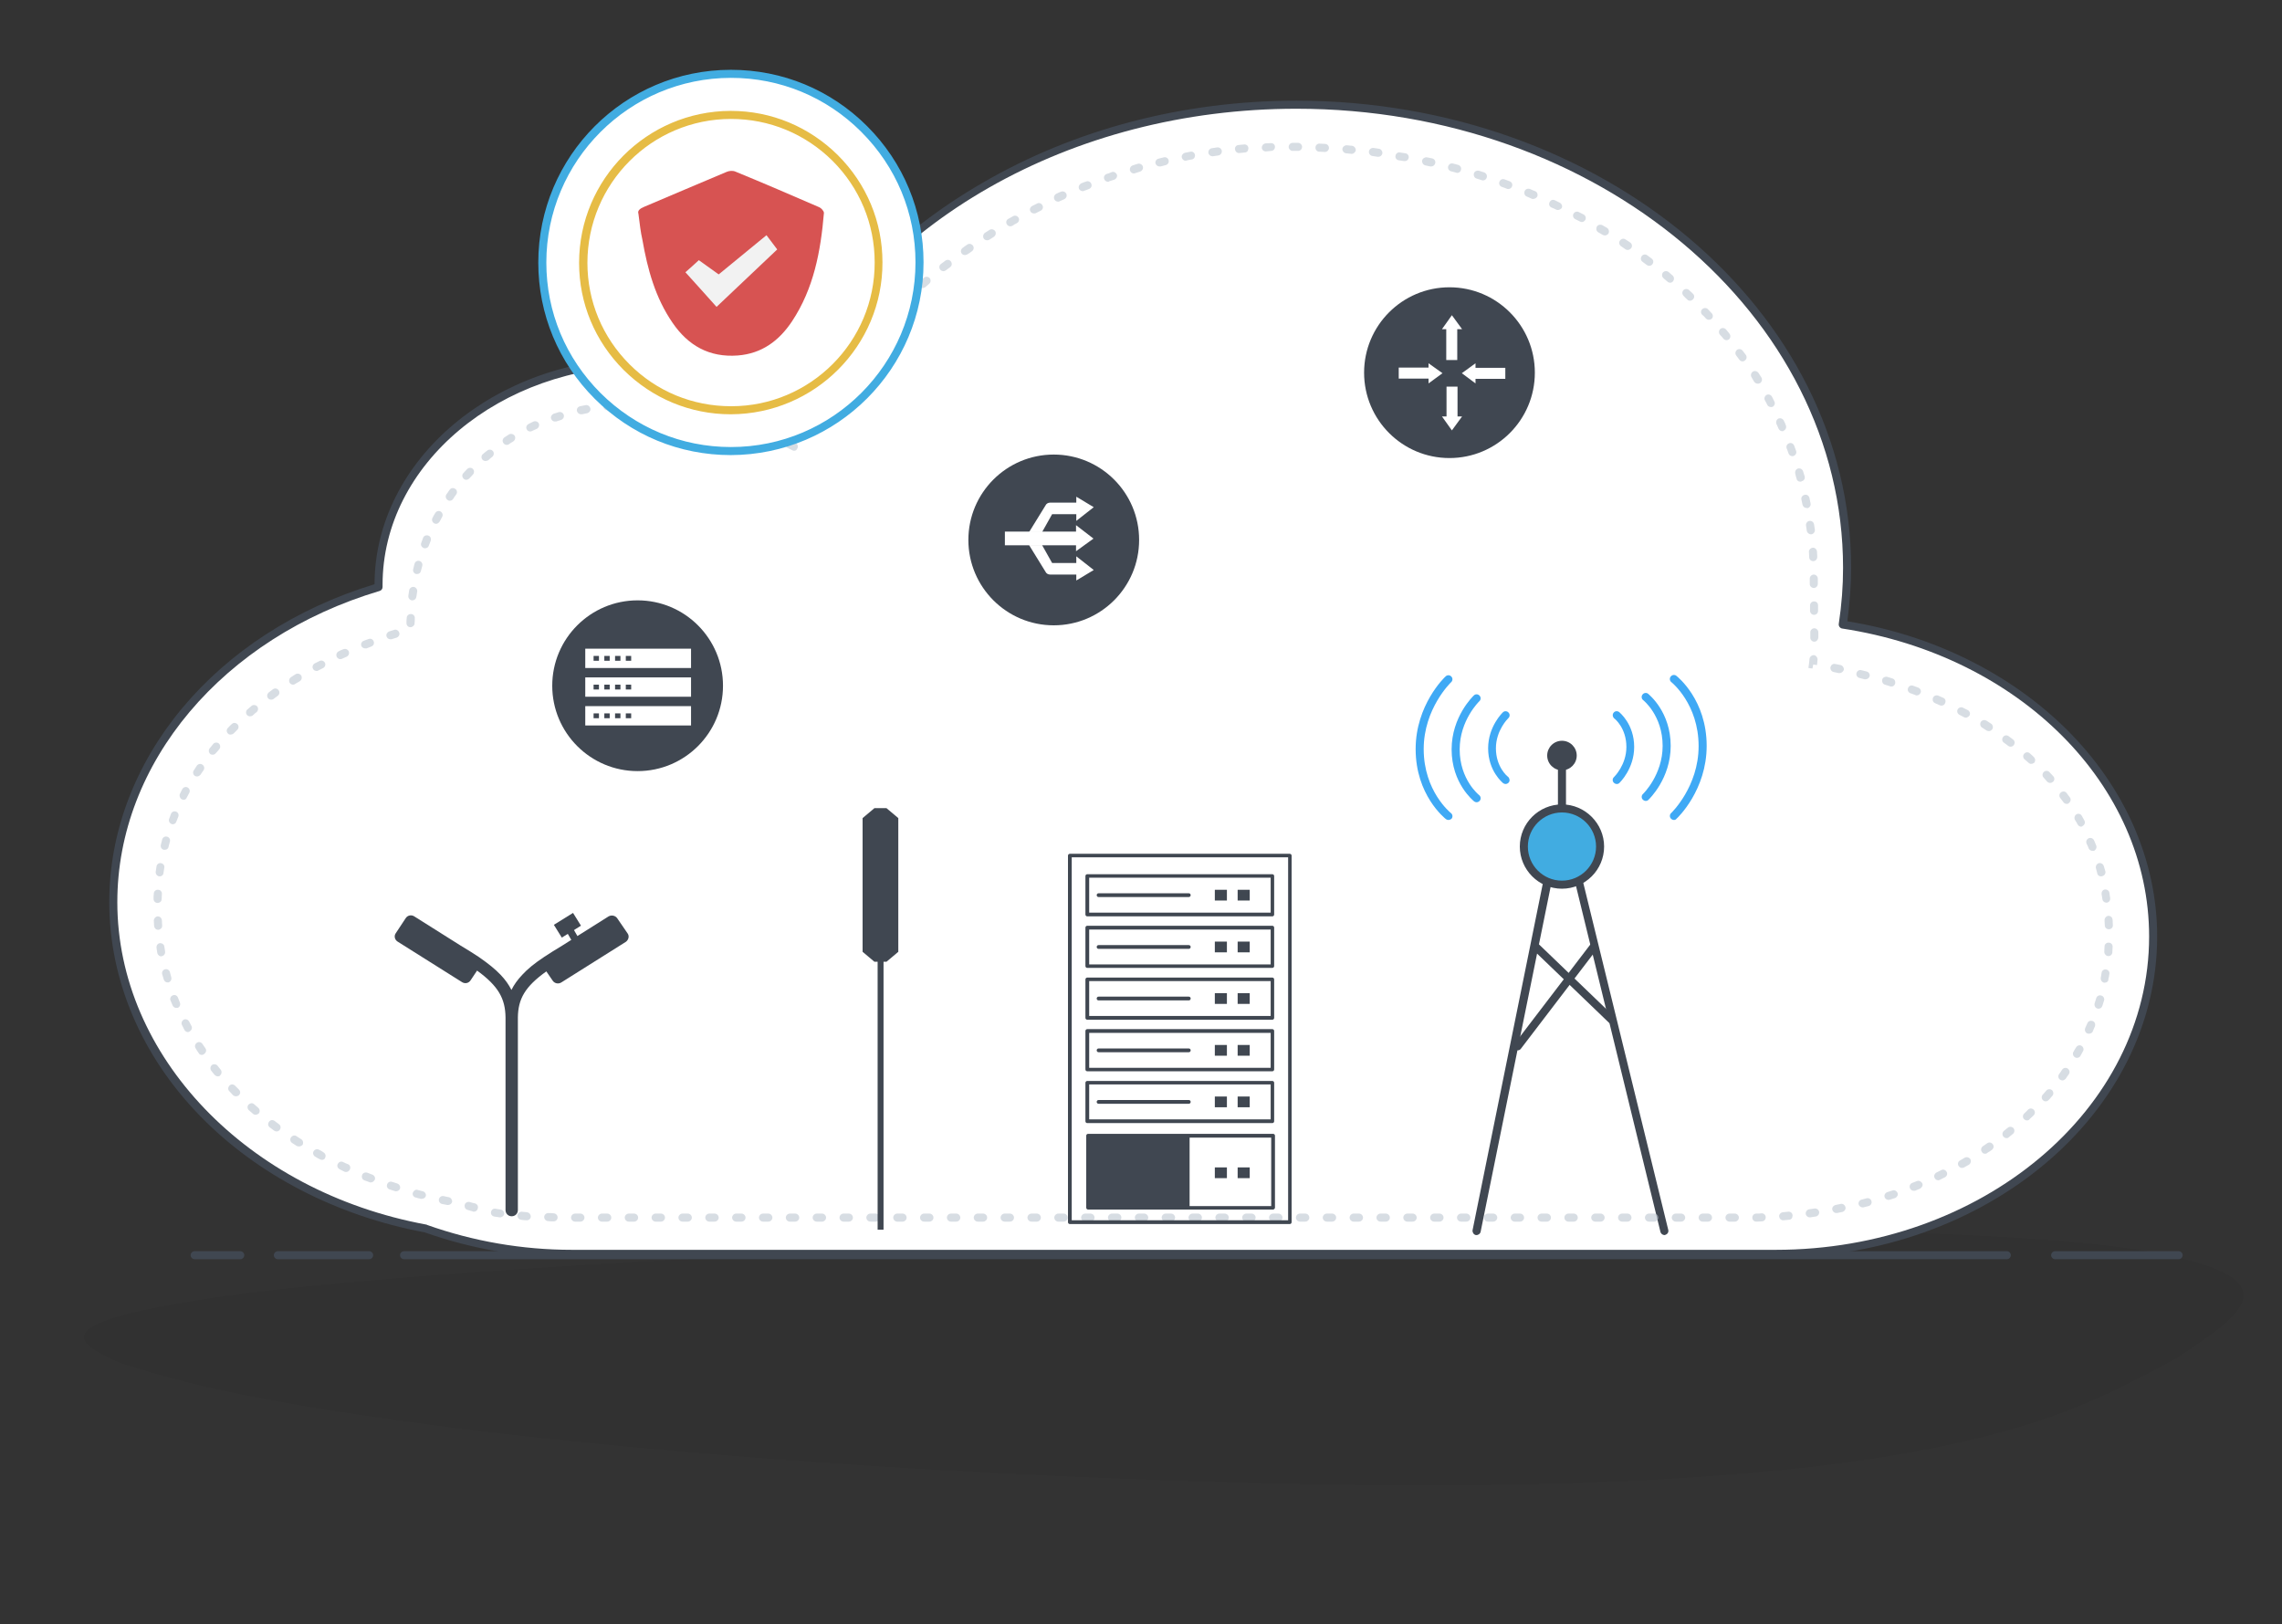 <?xml version="1.0" encoding="utf-8"?>
<!-- Generator: Adobe Illustrator 21.1.0, SVG Export Plug-In . SVG Version: 6.00 Build 0)  -->
<svg version="1.1" id="Layer_1" xmlns="http://www.w3.org/2000/svg" xmlns:xlink="http://www.w3.org/1999/xlink" x="0px" y="0px"
	 width="850px" height="605px" viewBox="0 0 850 605" enable-background="new 0 0 850 605" xml:space="preserve">
<rect x="0" y="0" width="850" height="605" fill="#333333" stroke="none"/>
<g>
	<g>
		<g opacity="5.000000e-02">
			<g>
				<path d="M811,505.7c-25.8,13.7-48.9,27.4-111.8,37.3c-30,4.8-72.6,8.2-117.5,9.5c-45.4,1.4-93.2,0.7-144.3-1.1
					c-51-1.7-101.8-4.4-150.5-8.1c-48.3-3.7-94.5-8.3-127.6-12.8C90.1,521.3,64,513.9,44,507.3c-14.4-6.7-28.5-13.8,29.7-23
					c55.5-9.2,201.9-18,369.8-22.8c167.3-5.7,312.7-4.8,362,5.7C857.4,477.4,830.6,492.1,811,505.7z"/>
			</g>
		</g>
		<g>
			<path fill="#404751" d="M747.5,469h-597c-0.8,0-1.5-0.7-1.5-1.5s0.7-1.5,1.5-1.5h597c0.8,0,1.5,0.7,1.5,1.5S748.3,469,747.5,469z
				"/>
		</g>
		<g>
			<path fill="#404751" d="M137.5,469h-34c-0.8,0-1.5-0.7-1.5-1.5s0.7-1.5,1.5-1.5h34c0.8,0,1.5,0.7,1.5,1.5S138.3,469,137.5,469z"
				/>
		</g>
		<g>
			<path fill="#404751" d="M89.5,469h-17c-0.8,0-1.5-0.7-1.5-1.5s0.7-1.5,1.5-1.5h17c0.8,0,1.5,0.7,1.5,1.5S90.3,469,89.5,469z"/>
		</g>
		<g>
			<path fill="#404751" d="M811.5,469h-46c-0.8,0-1.5-0.7-1.5-1.5s0.7-1.5,1.5-1.5h46c0.8,0,1.5,0.7,1.5,1.5S812.3,469,811.5,469z"
				/>
		</g>
	</g>
	<g>
		<path fill="#FFFFFF" d="M686.4,232.6c1-6.9,1.6-14,1.6-21.2C688,116.2,596.2,39,482.9,39c-86.5,0-160.4,45-190.6,108.6
			c-15.2-8.1-33.2-12.8-52.6-12.8c-54.5,0-98.8,37.2-98.8,83c0,0.3,0,0.6,0.1,0.8C83.5,235.8,42.2,281.8,42.2,336
			c0,59.6,49.8,109.3,116.3,121.6c16.8,6,35.3,9.3,54.6,9.3h448.3c77.3,0,140.6-53.2,140.6-118.2v0C802,291,751.9,242.6,686.4,232.6
			z"/>
		<path fill="#404751" d="M661.4,468.4H213.2c-19,0-37.5-3.2-55-9.4c-32.7-6.1-62.5-21.5-83.8-43.5C52.7,393.2,40.7,365,40.7,336
			c0-52.9,39.6-100.4,98.8-118.4c0.2-46.5,45.1-84.3,100.3-84.3c18.3,0,36.2,4.2,51.9,12.3c15.2-31.4,40.8-58.1,74.1-77.4
			c34.5-20.1,75-30.7,117.1-30.7c113.9,0,206.6,78,206.6,174c0,6.5-0.5,13-1.4,19.9c31.7,5.1,60.6,19.4,81.7,40.3
			c21.7,21.6,33.7,48.9,33.7,77.1C803.5,414.8,739.8,468.4,661.4,468.4z M239.8,136.3c-53.6,0-97.3,36.6-97.3,81.5
			c0,0.1,0,0.2,0,0.3c0,0.2,0,0.3,0,0.5c0,0.7-0.4,1.3-1.1,1.5C83,237.5,43.7,284.1,43.7,336c0,57.3,48.4,107.8,115.1,120.1
			c0.1,0,0.2,0,0.2,0.1c17.2,6.1,35.4,9.3,54.1,9.3h448.3c76.7,0,139.1-52.3,139.1-116.7c0-56.3-48.1-104.6-114.3-114.7
			c-0.8-0.1-1.4-0.9-1.3-1.7c1.1-7.3,1.6-14.1,1.6-20.9c0-94.3-91.3-171-203.6-171c-83.9,0-158.2,42.3-189.2,107.8
			c-0.2,0.4-0.5,0.7-0.9,0.8c-0.4,0.1-0.8,0.1-1.2-0.1C276,140.7,258.1,136.3,239.8,136.3z"/>
	</g>
	<g>
		<g>
			<g>
				<path fill="#3FA9F5" d="M560.8,292c-0.3,0-0.6-0.1-0.9-0.3c-0.2-0.2-5.6-4.5-5.6-13c0-8.1,5.3-13.2,5.5-13.4
					c0.6-0.6,1.6-0.5,2.1,0.1c0.6,0.6,0.5,1.6-0.1,2.1c-0.1,0.1-4.6,4.5-4.6,11.2c0,7,4.3,10.5,4.5,10.6c0.6,0.5,0.8,1.5,0.3,2.1
					C561.7,291.8,561.2,292,560.8,292z"/>
			</g>
			<g>
				<path fill="#3FA9F5" d="M550,298.8c-0.3,0-0.6-0.1-0.9-0.3c-0.3-0.3-8.4-6.7-8.4-19.4c0-12.2,8-19.8,8.3-20.1
					c0.6-0.6,1.6-0.5,2.1,0.1c0.6,0.6,0.5,1.6-0.1,2.1c-0.1,0.1-7.3,7.1-7.3,17.9c0,11.3,7.2,17,7.2,17c0.7,0.5,0.8,1.5,0.3,2.1
					C550.9,298.6,550.4,298.8,550,298.8z"/>
			</g>
			<g>
				<path fill="#3FA9F5" d="M539.5,305.4c-0.3,0-0.6-0.1-0.9-0.3c-0.5-0.4-11.3-9-11.3-26.1c0-16.4,10.7-26.7,11.2-27.1
					c0.6-0.6,1.6-0.5,2.1,0.1c0.6,0.6,0.5,1.6-0.1,2.1l0,0c-0.1,0.1-10.2,9.8-10.2,24.9c0,15.7,10,23.7,10.1,23.8
					c0.7,0.5,0.8,1.5,0.3,2.1C540.4,305.2,539.9,305.4,539.5,305.4z"/>
			</g>
		</g>
		<g>
			<g>
				<path fill="#3FA9F5" d="M602.2,292c-0.4,0-0.8-0.2-1.1-0.5c-0.6-0.6-0.5-1.6,0.1-2.1c0.1-0.1,4.6-4.5,4.6-11.2
					c0-7-4.3-10.5-4.5-10.6c-0.6-0.5-0.8-1.5-0.3-2.1c0.5-0.7,1.4-0.8,2.1-0.3c0.2,0.2,5.6,4.5,5.6,13c0,8.1-5.3,13.2-5.5,13.4
					C602.9,291.9,602.6,292,602.2,292z"/>
			</g>
			<g>
				<path fill="#3FA9F5" d="M613,298.3c-0.4,0-0.8-0.2-1.1-0.5c-0.6-0.6-0.5-1.6,0.1-2.1c0.1-0.1,7.3-7.1,7.3-17.9
					c0-11.3-7.2-17-7.2-17c-0.7-0.5-0.8-1.5-0.3-2.1c0.5-0.7,1.5-0.8,2.1-0.3c0.3,0.3,8.4,6.7,8.4,19.4c0,12.2-8,19.8-8.3,20.1
					C613.7,298.2,613.4,298.3,613,298.3z"/>
			</g>
			<g>
				<path fill="#3FA9F5" d="M623.5,305.4c-0.4,0-0.8-0.2-1.1-0.5c-0.6-0.6-0.5-1.6,0.1-2.1l0,0c0.1-0.1,10.2-9.8,10.2-24.9
					c0-15.7-10-23.7-10.1-23.8c-0.7-0.5-0.8-1.5-0.3-2.1c0.5-0.7,1.5-0.8,2.1-0.3c0.5,0.4,11.3,9,11.3,26.1
					c0,16.4-10.7,26.7-11.2,27.1C624.2,305.3,623.9,305.4,623.5,305.4z"/>
			</g>
		</g>
		<g>
			<path fill="#404751" d="M620,460c-0.7,0-1.3-0.5-1.5-1.1L581.9,309l-30.4,149.8c-0.2,0.8-1,1.3-1.8,1.2c-0.8-0.2-1.3-1-1.2-1.8
				l31.7-156.4c0.1-0.7,0.7-1.2,1.4-1.2c0,0,0,0,0,0c0.7,0,1.3,0.5,1.5,1.1l38.3,156.4c0.2,0.8-0.3,1.6-1.1,1.8
				C620.3,460,620.1,460,620,460z"/>
		</g>
		<g>
			<path fill="#404751" d="M581.8,322.3c-0.8,0-1.5-0.7-1.5-1.5v-37.2c0-0.8,0.7-1.5,1.5-1.5s1.5,0.7,1.5,1.5v37.2
				C583.3,321.6,582.6,322.3,581.8,322.3z"/>
		</g>
		<g>
			<circle fill="#404751" cx="581.8" cy="281.4" r="5.5"/>
		</g>
		<g>
			<circle fill="#41ACE1" cx="581.8" cy="315.3" r="14.2"/>
			<path fill="#404751" d="M581.8,331c-8.7,0-15.7-7.1-15.7-15.7c0-8.7,7.1-15.7,15.7-15.7s15.7,7.1,15.7,15.7
				C597.5,324,590.4,331,581.8,331z M581.8,302.6c-7,0-12.7,5.7-12.7,12.7s5.7,12.7,12.7,12.7s12.7-5.7,12.7-12.7
				S588.8,302.6,581.8,302.6z"/>
		</g>
		<g>
			<path fill="#404751" d="M600.3,381.3c-0.4,0-0.7-0.1-1-0.4l-28.4-27.3c-0.6-0.6-0.6-1.5,0-2.1c0.6-0.6,1.5-0.6,2.1,0l28.4,27.3
				c0.6,0.6,0.6,1.5,0,2.1C601.1,381.2,600.7,381.3,600.3,381.3z"/>
		</g>
		<g>
			<path fill="#404751" d="M565.3,391.2c-0.3,0-0.6-0.1-0.9-0.3c-0.7-0.5-0.8-1.4-0.3-2.1l28.4-37.2c0.5-0.7,1.4-0.8,2.1-0.3
				c0.7,0.5,0.8,1.4,0.3,2.1l-28.4,37.2C566.2,391,565.8,391.2,565.3,391.2z"/>
		</g>
	</g>
	<g opacity="0.6">
		<path fill="#BDC6D1" d="M216.2,455L216.2,455l-2,0c-0.8,0-1.5-0.7-1.5-1.5c0-0.8,0.7-1.5,1.5-1.5c0,0,0,0,0,0l2,0
			c0.8,0,1.5,0.7,1.5,1.5S217,455,216.2,455z M646.2,455h-2c-0.8,0-1.5-0.7-1.5-1.5s0.7-1.5,1.5-1.5h2c0.8,0,1.5,0.7,1.5,1.5
			S647,455,646.2,455z M636.2,455h-2c-0.8,0-1.5-0.7-1.5-1.5s0.7-1.5,1.5-1.5h2c0.8,0,1.5,0.7,1.5,1.5S637,455,636.2,455z
			 M626.2,455h-2c-0.8,0-1.5-0.7-1.5-1.5s0.7-1.5,1.5-1.5h2c0.8,0,1.5,0.7,1.5,1.5S627,455,626.2,455z M616.2,455h-2
			c-0.8,0-1.5-0.7-1.5-1.5s0.7-1.5,1.5-1.5h2c0.8,0,1.5,0.7,1.5,1.5S617,455,616.2,455z M606.2,455h-2c-0.8,0-1.5-0.7-1.5-1.5
			s0.7-1.5,1.5-1.5h2c0.8,0,1.5,0.7,1.5,1.5S607,455,606.2,455z M596.2,455h-2c-0.8,0-1.5-0.7-1.5-1.5s0.7-1.5,1.5-1.5h2
			c0.8,0,1.5,0.7,1.5,1.5S597,455,596.2,455z M586.2,455h-2c-0.8,0-1.5-0.7-1.5-1.5s0.7-1.5,1.5-1.5h2c0.8,0,1.5,0.7,1.5,1.5
			S587,455,586.2,455z M576.2,455h-2c-0.8,0-1.5-0.7-1.5-1.5s0.7-1.5,1.5-1.5h2c0.8,0,1.5,0.7,1.5,1.5S577,455,576.2,455z
			 M566.2,455h-2c-0.8,0-1.5-0.7-1.5-1.5s0.7-1.5,1.5-1.5h2c0.8,0,1.5,0.7,1.5,1.5S567,455,566.2,455z M556.2,455h-2
			c-0.8,0-1.5-0.7-1.5-1.5s0.7-1.5,1.5-1.5h2c0.8,0,1.5,0.7,1.5,1.5S557,455,556.2,455z M546.2,455h-2c-0.8,0-1.5-0.7-1.5-1.5
			s0.7-1.5,1.5-1.5h2c0.8,0,1.5,0.7,1.5,1.5S547,455,546.2,455z M536.2,455h-2c-0.8,0-1.5-0.7-1.5-1.5s0.7-1.5,1.5-1.5h2
			c0.8,0,1.5,0.7,1.5,1.5S537,455,536.2,455z M526.2,455h-2c-0.8,0-1.5-0.7-1.5-1.5s0.7-1.5,1.5-1.5h2c0.8,0,1.5,0.7,1.5,1.5
			S527,455,526.2,455z M516.2,455h-2c-0.8,0-1.5-0.7-1.5-1.5s0.7-1.5,1.5-1.5h2c0.8,0,1.5,0.7,1.5,1.5S517,455,516.2,455z
			 M506.2,455h-2c-0.8,0-1.5-0.7-1.5-1.5s0.7-1.5,1.5-1.5h2c0.8,0,1.5,0.7,1.5,1.5S507,455,506.2,455z M496.2,455h-2
			c-0.8,0-1.5-0.7-1.5-1.5s0.7-1.5,1.5-1.5h2c0.8,0,1.5,0.7,1.5,1.5S497,455,496.2,455z M486.2,455h-2c-0.8,0-1.5-0.7-1.5-1.5
			s0.7-1.5,1.5-1.5h2c0.8,0,1.5,0.7,1.5,1.5S487,455,486.2,455z M476.2,455h-2c-0.8,0-1.5-0.7-1.5-1.5s0.7-1.5,1.5-1.5h2
			c0.8,0,1.5,0.7,1.5,1.5S477,455,476.2,455z M466.2,455h-2c-0.8,0-1.5-0.7-1.5-1.5s0.7-1.5,1.5-1.5h2c0.8,0,1.5,0.7,1.5,1.5
			S467,455,466.2,455z M456.2,455h-2c-0.8,0-1.5-0.7-1.5-1.5s0.7-1.5,1.5-1.5h2c0.8,0,1.5,0.7,1.5,1.5S457,455,456.2,455z
			 M446.2,455h-2c-0.8,0-1.5-0.7-1.5-1.5s0.7-1.5,1.5-1.5h2c0.8,0,1.5,0.7,1.5,1.5S447,455,446.2,455z M436.2,455h-2
			c-0.8,0-1.5-0.7-1.5-1.5s0.7-1.5,1.5-1.5h2c0.8,0,1.5,0.7,1.5,1.5S437,455,436.2,455z M426.2,455h-2c-0.8,0-1.5-0.7-1.5-1.5
			s0.7-1.5,1.5-1.5h2c0.8,0,1.5,0.7,1.5,1.5S427,455,426.2,455z M416.2,455h-2c-0.8,0-1.5-0.7-1.5-1.5s0.7-1.5,1.5-1.5h2
			c0.8,0,1.5,0.7,1.5,1.5S417,455,416.2,455z M406.2,455h-2c-0.8,0-1.5-0.7-1.5-1.5s0.7-1.5,1.5-1.5h2c0.8,0,1.5,0.7,1.5,1.5
			S407,455,406.2,455z M396.2,455h-2c-0.8,0-1.5-0.7-1.5-1.5s0.7-1.5,1.5-1.5h2c0.8,0,1.5,0.7,1.5,1.5S397,455,396.2,455z
			 M386.2,455h-2c-0.8,0-1.5-0.7-1.5-1.5s0.7-1.5,1.5-1.5h2c0.8,0,1.5,0.7,1.5,1.5S387,455,386.2,455z M376.2,455h-2
			c-0.8,0-1.5-0.7-1.5-1.5s0.7-1.5,1.5-1.5h2c0.8,0,1.5,0.7,1.5,1.5S377,455,376.2,455z M366.2,455h-2c-0.8,0-1.5-0.7-1.5-1.5
			s0.7-1.5,1.5-1.5h2c0.8,0,1.5,0.7,1.5,1.5S367,455,366.2,455z M356.2,455h-2c-0.8,0-1.5-0.7-1.5-1.5s0.7-1.5,1.5-1.5h2
			c0.8,0,1.5,0.7,1.5,1.5S357,455,356.2,455z M346.2,455h-2c-0.8,0-1.5-0.7-1.5-1.5s0.7-1.5,1.5-1.5h2c0.8,0,1.5,0.7,1.5,1.5
			S347,455,346.2,455z M336.2,455h-2c-0.8,0-1.5-0.7-1.5-1.5s0.7-1.5,1.5-1.5h2c0.8,0,1.5,0.7,1.5,1.5S337,455,336.2,455z
			 M326.2,455h-2c-0.8,0-1.5-0.7-1.5-1.5s0.7-1.5,1.5-1.5h2c0.8,0,1.5,0.7,1.5,1.5S327,455,326.2,455z M316.2,455h-2
			c-0.8,0-1.5-0.7-1.5-1.5s0.7-1.5,1.5-1.5h2c0.8,0,1.5,0.7,1.5,1.5S317,455,316.2,455z M306.2,455h-2c-0.8,0-1.5-0.7-1.5-1.5
			s0.7-1.5,1.5-1.5h2c0.8,0,1.5,0.7,1.5,1.5S307,455,306.2,455z M296.2,455h-2c-0.8,0-1.5-0.7-1.5-1.5s0.7-1.5,1.5-1.5h2
			c0.8,0,1.5,0.7,1.5,1.5S297,455,296.2,455z M286.2,455h-2c-0.8,0-1.5-0.7-1.5-1.5s0.7-1.5,1.5-1.5h2c0.8,0,1.5,0.7,1.5,1.5
			S287,455,286.2,455z M276.2,455h-2c-0.8,0-1.5-0.7-1.5-1.5s0.7-1.5,1.5-1.5h2c0.8,0,1.5,0.7,1.5,1.5S277,455,276.2,455z
			 M266.2,455h-2c-0.8,0-1.5-0.7-1.5-1.5s0.7-1.5,1.5-1.5h2c0.8,0,1.5,0.7,1.5,1.5S267,455,266.2,455z M256.2,455h-2
			c-0.8,0-1.5-0.7-1.5-1.5s0.7-1.5,1.5-1.5h2c0.8,0,1.5,0.7,1.5,1.5S257,455,256.2,455z M246.2,455h-2c-0.8,0-1.5-0.7-1.5-1.5
			s0.7-1.5,1.5-1.5h2c0.8,0,1.5,0.7,1.5,1.5S247,455,246.2,455z M236.2,455h-2c-0.8,0-1.5-0.7-1.5-1.5s0.7-1.5,1.5-1.5h2
			c0.8,0,1.5,0.7,1.5,1.5S237,455,236.2,455z M226.2,455h-2c-0.8,0-1.5-0.7-1.5-1.5s0.7-1.5,1.5-1.5h2c0.8,0,1.5,0.7,1.5,1.5
			S227,455,226.2,455z M654.2,455c-0.8,0-1.5-0.6-1.5-1.5c0-0.8,0.6-1.5,1.5-1.5c0.7,0,1.3,0,2-0.1c0,0,0,0,0,0
			c0.8,0,1.5,0.6,1.5,1.5c0,0.8-0.6,1.5-1.5,1.5C655.6,454.9,654.9,455,654.2,455C654.2,455,654.2,455,654.2,455z M206.2,454.9
			C206.2,454.9,206.2,454.9,206.2,454.9c-0.7,0-1.4,0-2-0.1c-0.8,0-1.5-0.7-1.5-1.5c0-0.8,0.7-1.5,1.5-1.5c0.7,0,1.3,0,2,0.1
			c0.8,0,1.5,0.7,1.5,1.5C207.7,454.3,207,454.9,206.2,454.9z M664.2,454.5c-0.8,0-1.4-0.6-1.5-1.4c-0.1-0.8,0.6-1.5,1.4-1.6
			c0.7-0.1,1.3-0.1,2-0.2c0.8-0.1,1.6,0.5,1.6,1.4s-0.5,1.6-1.4,1.6c-0.7,0.1-1.3,0.1-2,0.2C664.3,454.5,664.2,454.5,664.2,454.5z
			 M196.2,454.5c0,0-0.1,0-0.1,0c-0.7,0-1.3-0.1-2-0.2c-0.8-0.1-1.4-0.8-1.4-1.6c0.1-0.8,0.8-1.4,1.6-1.4c0.7,0.1,1.3,0.1,2,0.2
			c0.8,0.1,1.4,0.8,1.4,1.6C197.7,453.9,197,454.5,196.2,454.5z M674.1,453.4c-0.7,0-1.4-0.5-1.5-1.3c-0.1-0.8,0.5-1.6,1.3-1.7
			c0.7-0.1,1.3-0.2,2-0.3c0.8-0.1,1.6,0.5,1.7,1.3c0.1,0.8-0.5,1.6-1.3,1.7c-0.7,0.1-1.3,0.2-2,0.3
			C674.3,453.4,674.2,453.4,674.1,453.4z M186.3,453.4c-0.1,0-0.2,0-0.2,0c-0.7-0.1-1.3-0.2-2-0.3c-0.8-0.1-1.4-0.9-1.2-1.7
			c0.1-0.8,0.9-1.4,1.7-1.2c0.6,0.1,1.3,0.2,1.9,0.3c0.8,0.1,1.4,0.9,1.3,1.7C187.7,452.8,187,453.4,186.3,453.4z M684,451.8
			c-0.7,0-1.3-0.5-1.5-1.2c-0.2-0.8,0.4-1.6,1.2-1.8c0.6-0.1,1.3-0.3,1.9-0.4c0.8-0.2,1.6,0.4,1.8,1.2s-0.4,1.6-1.2,1.8
			c-0.7,0.1-1.3,0.3-2,0.4C684.2,451.8,684.1,451.8,684,451.8z M176.5,451.3c-0.1,0-0.3,0-0.4-0.1c-0.7-0.2-1.3-0.4-2-0.6
			c-0.8-0.2-1.2-1.1-1-1.9c0.2-0.8,1.1-1.2,1.9-1c0.6,0.2,1.3,0.4,1.9,0.5c0.8,0.2,1.3,1,1.1,1.8
			C177.8,450.9,177.2,451.3,176.5,451.3z M693.8,449.7c-0.7,0-1.3-0.5-1.5-1.1c-0.2-0.8,0.3-1.6,1.1-1.8c0.6-0.2,1.3-0.3,1.9-0.5
			c0.8-0.2,1.6,0.3,1.8,1.1c0.2,0.8-0.3,1.6-1.1,1.8c-0.6,0.2-1.3,0.3-2,0.5C694,449.6,693.9,449.7,693.8,449.7z M166.9,448.8
			c-0.1,0-0.2,0-0.3,0c-0.7-0.1-1.3-0.3-2-0.4c-0.8-0.2-1.3-1-1.1-1.8c0.2-0.8,1-1.3,1.8-1.1c0.6,0.1,1.3,0.3,1.9,0.4
			c0.8,0.2,1.3,1,1.2,1.8C168.2,448.3,167.6,448.8,166.9,448.8z M703.4,446.9c-0.6,0-1.2-0.4-1.4-1c-0.3-0.8,0.2-1.6,1-1.9
			c0.6-0.2,1.3-0.4,1.9-0.6c0.8-0.3,1.6,0.2,1.9,0.9c0.3,0.8-0.2,1.6-0.9,1.9c-0.6,0.2-1.3,0.4-1.9,0.6
			C703.7,446.9,703.5,446.9,703.4,446.9z M157.1,446.5c-0.1,0-0.3,0-0.4,0c-0.7-0.2-1.3-0.3-1.9-0.5c-0.8-0.2-1.3-1-1-1.8
			s1.1-1.3,1.8-1c0.6,0.2,1.3,0.3,1.9,0.5c0.8,0.2,1.3,1,1.1,1.8C158.4,446.1,157.8,446.5,157.1,446.5z M147.5,443.7
			c-0.2,0-0.3,0-0.5-0.1c-0.6-0.2-1.3-0.4-1.9-0.6c-0.8-0.3-1.2-1.1-0.9-1.9c0.3-0.8,1.1-1.2,1.9-0.9c0.6,0.2,1.3,0.4,1.9,0.6
			c0.8,0.3,1.2,1.1,1,1.9C148.8,443.3,148.2,443.7,147.5,443.7z M712.8,443.5c-0.6,0-1.2-0.4-1.4-1c-0.3-0.8,0.1-1.6,0.8-1.9
			c0.6-0.2,1.2-0.5,1.8-0.7c0.8-0.3,1.6,0.1,2,0.8s-0.1,1.6-0.8,2c-0.6,0.3-1.2,0.5-1.9,0.8C713.2,443.5,713,443.5,712.8,443.5z
			 M138.1,440.4c-0.2,0-0.4,0-0.5-0.1c-0.6-0.2-1.3-0.5-1.9-0.7c-0.8-0.3-1.1-1.2-0.8-2c0.3-0.8,1.2-1.1,2-0.8
			c0.6,0.2,1.2,0.5,1.8,0.7c0.8,0.3,1.2,1.2,0.9,1.9C139.3,440,138.7,440.4,138.1,440.4z M722,439.6c-0.6,0-1.1-0.3-1.4-0.9
			c-0.4-0.7,0-1.6,0.7-2c0.6-0.3,1.2-0.6,1.8-0.9c0.7-0.4,1.6-0.1,2,0.7c0.4,0.7,0.1,1.6-0.7,2c-0.6,0.3-1.2,0.6-1.8,0.9
			C722.4,439.5,722.2,439.6,722,439.6z M128.9,436.5c-0.2,0-0.4,0-0.6-0.1c-0.6-0.3-1.2-0.6-1.8-0.9c-0.7-0.4-1.1-1.2-0.7-2
			c0.4-0.7,1.2-1.1,2-0.7c0.6,0.3,1.2,0.6,1.8,0.8c0.8,0.3,1.1,1.2,0.7,2C130,436.2,129.5,436.5,128.9,436.5z M730.8,435
			c-0.5,0-1-0.3-1.3-0.8c-0.4-0.7-0.2-1.6,0.6-2c0.6-0.3,1.1-0.7,1.7-1c0.7-0.4,1.6-0.2,2.1,0.5c0.4,0.7,0.2,1.6-0.5,2.1
			c-0.6,0.3-1.2,0.7-1.8,1C731.3,434.9,731.1,435,730.8,435z M119.9,432c-0.2,0-0.5-0.1-0.7-0.2c-0.6-0.3-1.2-0.6-1.8-1
			c-0.7-0.4-1-1.3-0.6-2c0.4-0.7,1.3-1,2-0.6c0.6,0.3,1.2,0.6,1.7,1c0.7,0.4,1,1.3,0.6,2C121,431.7,120.5,432,119.9,432z
			 M739.4,429.7c-0.5,0-1-0.2-1.2-0.7c-0.5-0.7-0.3-1.6,0.4-2.1c0.5-0.4,1.1-0.7,1.6-1.1c0.7-0.5,1.6-0.3,2.1,0.4
			c0.5,0.7,0.3,1.6-0.4,2.1c-0.6,0.4-1.1,0.8-1.7,1.1C739.9,429.7,739.7,429.7,739.4,429.7z M111.3,427c-0.3,0-0.5-0.1-0.8-0.2
			c-0.6-0.4-1.1-0.7-1.7-1.1c-0.7-0.5-0.9-1.4-0.4-2.1c0.5-0.7,1.4-0.9,2.1-0.4c0.6,0.4,1.1,0.7,1.7,1.1c0.7,0.4,0.9,1.4,0.5,2.1
			C112.3,426.8,111.8,427,111.3,427z M747.4,423.9c-0.4,0-0.9-0.2-1.2-0.6c-0.5-0.6-0.4-1.6,0.2-2.1c0.5-0.4,1-0.8,1.5-1.2
			c0.6-0.5,1.6-0.4,2.1,0.2c0.5,0.6,0.4,1.6-0.2,2.1c-0.5,0.4-1,0.8-1.6,1.3C748.1,423.8,747.8,423.9,747.4,423.9z M103,421.4
			c-0.3,0-0.6-0.1-0.9-0.3c-0.5-0.4-1.1-0.8-1.6-1.2c-0.7-0.5-0.8-1.4-0.3-2.1c0.5-0.7,1.4-0.8,2.1-0.3c0.5,0.4,1.1,0.8,1.6,1.2
			c0.7,0.5,0.8,1.4,0.3,2.1C103.9,421.2,103.5,421.4,103,421.4z M755,417.3c-0.4,0-0.8-0.2-1.1-0.5c-0.6-0.6-0.5-1.6,0.1-2.1
			c0.5-0.5,1-0.9,1.4-1.4c0.6-0.6,1.5-0.6,2.1,0c0.6,0.6,0.6,1.5,0,2.1c-0.5,0.5-1,0.9-1.5,1.4C755.8,417.2,755.4,417.3,755,417.3z
			 M95.2,415.2c-0.3,0-0.7-0.1-1-0.4c-0.5-0.4-1-0.9-1.5-1.3c-0.6-0.6-0.7-1.5-0.1-2.1c0.6-0.6,1.5-0.7,2.1-0.1
			c0.5,0.4,1,0.9,1.5,1.3c0.6,0.5,0.7,1.5,0.2,2.1C96,415,95.6,415.2,95.2,415.2z M762,410.2c-0.4,0-0.7-0.1-1-0.4
			c-0.6-0.5-0.7-1.5-0.1-2.1c0.4-0.5,0.9-1,1.3-1.5c0.5-0.6,1.5-0.7,2.1-0.2c0.6,0.5,0.7,1.5,0.2,2.1c-0.4,0.5-0.9,1-1.3,1.5
			C762.8,410,762.4,410.2,762,410.2z M87.9,408.3c-0.4,0-0.8-0.1-1.1-0.4c-0.5-0.5-0.9-1-1.4-1.5c-0.6-0.6-0.5-1.5,0.1-2.1
			c0.6-0.6,1.5-0.5,2.1,0.1c0.5,0.5,0.9,0.9,1.4,1.4c0.6,0.6,0.6,1.5,0,2.1C88.7,408.2,88.3,408.3,87.9,408.3z M768.2,402.4
			c-0.3,0-0.6-0.1-0.9-0.3c-0.7-0.5-0.8-1.4-0.3-2.1c0.4-0.5,0.8-1.1,1.1-1.6c0.5-0.7,1.4-0.9,2.1-0.4c0.7,0.5,0.9,1.4,0.4,2.1
			c-0.4,0.6-0.8,1.1-1.2,1.7C769.1,402.1,768.7,402.4,768.2,402.4z M81.2,400.9c-0.4,0-0.9-0.2-1.2-0.5c-0.4-0.5-0.9-1-1.3-1.6
			c-0.5-0.6-0.4-1.6,0.2-2.1c0.6-0.5,1.6-0.4,2.1,0.2c0.4,0.5,0.8,1,1.2,1.5c0.5,0.6,0.4,1.6-0.2,2.1
			C81.9,400.8,81.5,400.9,81.2,400.9z M773.6,394c-0.3,0-0.5-0.1-0.7-0.2c-0.7-0.4-1-1.3-0.6-2c0.3-0.6,0.6-1.1,1-1.7
			c0.4-0.7,1.3-1,2-0.6c0.7,0.4,1,1.3,0.6,2c-0.3,0.6-0.7,1.2-1,1.8C774.7,393.7,774.2,394,773.6,394z M75.2,392.9
			c-0.5,0-1-0.2-1.2-0.7c-0.4-0.6-0.8-1.1-1.1-1.7c-0.5-0.7-0.3-1.6,0.4-2.1c0.7-0.5,1.6-0.3,2.1,0.4c0.4,0.5,0.7,1.1,1.1,1.6
			c0.5,0.7,0.3,1.6-0.4,2.1C75.8,392.8,75.5,392.9,75.2,392.9z M778.1,385c-0.2,0-0.4,0-0.6-0.1c-0.8-0.3-1.1-1.2-0.8-2
			c0.3-0.6,0.5-1.2,0.8-1.8c0.3-0.8,1.2-1.1,2-0.8c0.8,0.3,1.1,1.2,0.8,2c-0.3,0.6-0.5,1.2-0.8,1.9C779.3,384.7,778.7,385,778.1,385
			z M70,384.4c-0.5,0-1-0.3-1.3-0.8c-0.3-0.6-0.6-1.2-0.9-1.8c-0.4-0.7-0.1-1.6,0.6-2c0.7-0.4,1.6-0.1,2,0.6
			c0.3,0.6,0.6,1.2,0.9,1.7c0.4,0.7,0.1,1.6-0.6,2C70.5,384.3,70.3,384.4,70,384.4z M781.6,375.7c-0.1,0-0.3,0-0.4-0.1
			c-0.8-0.2-1.2-1.1-1-1.9c0.2-0.6,0.4-1.3,0.6-1.9c0.2-0.8,1.1-1.3,1.9-1c0.8,0.2,1.3,1.1,1,1.9c-0.2,0.7-0.4,1.3-0.6,1.9
			C782.9,375.3,782.3,375.7,781.6,375.7z M65.7,375.4c-0.6,0-1.1-0.3-1.4-0.9c-0.3-0.6-0.5-1.3-0.8-1.9c-0.3-0.8,0.1-1.6,0.9-1.9
			c0.8-0.3,1.6,0.1,1.9,0.9c0.2,0.6,0.5,1.2,0.7,1.8c0.3,0.8,0,1.6-0.8,2C66.1,375.3,65.9,375.4,65.7,375.4z M784,366
			c-0.1,0-0.2,0-0.3,0c-0.8-0.2-1.3-0.9-1.2-1.8c0.1-0.6,0.2-1.3,0.3-1.9c0.1-0.8,0.9-1.4,1.7-1.2c0.8,0.1,1.4,0.9,1.2,1.7
			c-0.1,0.7-0.2,1.3-0.4,2C785.4,365.5,784.7,366,784,366z M62.4,365.9c-0.6,0-1.2-0.4-1.4-1.1c-0.2-0.7-0.4-1.3-0.6-2
			c-0.2-0.8,0.3-1.6,1.1-1.8c0.8-0.2,1.6,0.3,1.8,1.1c0.2,0.6,0.3,1.3,0.5,1.9c0.2,0.8-0.2,1.6-1,1.9
			C62.7,365.9,62.6,365.9,62.4,365.9z M60.1,356.2c-0.7,0-1.3-0.5-1.5-1.2c-0.1-0.7-0.2-1.3-0.3-2c-0.1-0.8,0.4-1.6,1.2-1.7
			c0.8-0.1,1.6,0.4,1.7,1.2c0.1,0.6,0.2,1.3,0.3,1.9c0.1,0.8-0.4,1.6-1.2,1.7C60.3,356.2,60.2,356.2,60.1,356.2z M785.3,356.1
			c0,0-0.1,0-0.1,0c-0.8-0.1-1.4-0.8-1.4-1.6c0-0.7,0.1-1.3,0.1-2c0-0.8,0.7-1.5,1.6-1.4c0.8,0,1.5,0.7,1.4,1.6c0,0.7-0.1,1.4-0.1,2
			C786.8,355.5,786.1,356.1,785.3,356.1z M58.9,346.3c-0.8,0-1.4-0.6-1.5-1.4c0-0.7-0.1-1.3-0.1-2c0-0.8,0.6-1.5,1.4-1.6
			c0.9,0,1.5,0.6,1.6,1.4c0,0.7,0.1,1.3,0.1,2c0.1,0.8-0.6,1.5-1.4,1.6C59,346.3,58.9,346.3,58.9,346.3z M785.5,346.1
			c-0.8,0-1.5-0.6-1.5-1.4c0-0.7-0.1-1.3-0.1-2c0-0.8,0.6-1.5,1.4-1.6c0.9,0,1.5,0.6,1.6,1.4c0,0.7,0.1,1.4,0.1,2
			C787.1,345.4,786.4,346.1,785.5,346.1C785.6,346.1,785.5,346.1,785.5,346.1z M58.7,336.3C58.7,336.3,58.7,336.3,58.7,336.3
			c-0.9,0-1.5-0.7-1.5-1.5c0-0.7,0-1.4,0.1-2c0-0.8,0.7-1.5,1.6-1.4c0.8,0,1.5,0.7,1.4,1.6c0,0.7-0.1,1.3-0.1,2
			C60.2,335.7,59.5,336.3,58.7,336.3z M784.6,336.2c-0.7,0-1.4-0.5-1.5-1.3c-0.1-0.6-0.2-1.3-0.3-1.9c-0.1-0.8,0.4-1.6,1.2-1.7
			c0.8-0.1,1.6,0.4,1.7,1.2c0.1,0.7,0.2,1.3,0.3,2c0.1,0.8-0.4,1.6-1.3,1.7C784.8,336.2,784.7,336.2,784.6,336.2z M782.6,326.4
			c-0.7,0-1.3-0.4-1.4-1.1c-0.2-0.6-0.3-1.3-0.5-1.9c-0.2-0.8,0.2-1.6,1-1.9c0.8-0.2,1.6,0.2,1.9,1c0.2,0.6,0.4,1.3,0.6,2
			c0.2,0.8-0.3,1.6-1.1,1.8C782.9,326.4,782.7,326.4,782.6,326.4z M59.5,326.4c-0.1,0-0.1,0-0.2,0c-0.8-0.1-1.4-0.9-1.3-1.7
			c0.1-0.7,0.2-1.3,0.3-2c0.1-0.8,0.9-1.4,1.7-1.2c0.8,0.1,1.4,0.9,1.2,1.7c-0.1,0.6-0.2,1.3-0.3,1.9
			C60.9,325.8,60.3,326.4,59.5,326.4z M779.4,316.9c-0.6,0-1.2-0.4-1.4-0.9c-0.2-0.6-0.5-1.2-0.8-1.8c-0.3-0.8,0-1.6,0.8-2
			c0.8-0.3,1.6,0,2,0.8c0.3,0.6,0.5,1.3,0.8,1.9c0.3,0.8-0.1,1.6-0.8,2C779.8,316.9,779.6,316.9,779.4,316.9z M61.4,316.5
			c-0.1,0-0.2,0-0.4,0c-0.8-0.2-1.3-1-1.1-1.8c0.2-0.7,0.3-1.3,0.5-2c0.2-0.8,1-1.3,1.8-1.1c0.8,0.2,1.3,1,1.1,1.8
			c-0.2,0.6-0.3,1.3-0.5,1.9C62.7,316.1,62.1,316.5,61.4,316.5z M775.2,307.9c-0.5,0-1-0.3-1.3-0.8c-0.3-0.6-0.6-1.1-1-1.7
			c-0.4-0.7-0.2-1.6,0.5-2.1c0.7-0.4,1.6-0.2,2,0.5c0.3,0.6,0.7,1.2,1,1.8c0.4,0.7,0.1,1.6-0.6,2
			C775.6,307.8,775.4,307.9,775.2,307.9z M64.4,307c-0.2,0-0.4,0-0.5-0.1c-0.8-0.3-1.2-1.2-0.9-1.9c0.2-0.6,0.5-1.3,0.7-1.9
			c0.3-0.8,1.2-1.1,1.9-0.8c0.8,0.3,1.1,1.2,0.8,1.9c-0.2,0.6-0.5,1.2-0.7,1.8C65.5,306.6,65,307,64.4,307z M769.8,299.4
			c-0.5,0-0.9-0.2-1.2-0.6c-0.4-0.5-0.8-1.1-1.2-1.6c-0.5-0.7-0.4-1.6,0.3-2.1c0.7-0.5,1.6-0.4,2.1,0.3c0.4,0.5,0.8,1.1,1.2,1.6
			c0.5,0.7,0.3,1.6-0.4,2.1C770.4,299.4,770.1,299.4,769.8,299.4z M68.4,297.9c-0.2,0-0.5-0.1-0.7-0.2c-0.7-0.4-1-1.3-0.7-2
			c0.3-0.6,0.6-1.2,0.9-1.8c0.4-0.7,1.3-1,2-0.6c0.7,0.4,1,1.3,0.6,2c-0.3,0.6-0.6,1.2-0.9,1.7C69.4,297.6,68.9,297.9,68.4,297.9z
			 M763.6,291.6c-0.4,0-0.8-0.2-1.1-0.5c-0.4-0.5-0.9-1-1.3-1.5c-0.6-0.6-0.5-1.6,0.1-2.1c0.6-0.6,1.6-0.5,2.1,0.1
			c0.5,0.5,0.9,1,1.4,1.5c0.6,0.6,0.5,1.6-0.1,2.1C764.3,291.5,764,291.6,763.6,291.6z M73.4,289.2c-0.3,0-0.6-0.1-0.8-0.2
			c-0.7-0.5-0.9-1.4-0.4-2.1c0.4-0.6,0.7-1.1,1.1-1.7c0.5-0.7,1.4-0.9,2.1-0.4c0.7,0.5,0.9,1.4,0.4,2.1c-0.4,0.5-0.7,1.1-1.1,1.6
			C74.3,289,73.8,289.2,73.4,289.2z M756.6,284.5c-0.4,0-0.7-0.1-1-0.4c-0.5-0.4-1-0.9-1.5-1.3c-0.6-0.5-0.7-1.5-0.1-2.1
			c0.5-0.6,1.5-0.7,2.1-0.1c0.5,0.4,1,0.9,1.5,1.4c0.6,0.6,0.6,1.5,0.1,2.1C757.4,284.3,757,284.5,756.6,284.5z M79.2,281.1
			c-0.3,0-0.7-0.1-0.9-0.3c-0.6-0.5-0.7-1.5-0.2-2.1c0.4-0.5,0.9-1,1.3-1.6c0.5-0.6,1.5-0.7,2.1-0.2c0.6,0.5,0.7,1.5,0.2,2.1
			c-0.4,0.5-0.8,1-1.3,1.5C80.1,280.9,79.7,281.1,79.2,281.1z M748.9,278.1c-0.3,0-0.6-0.1-0.9-0.3c-0.5-0.4-1-0.8-1.6-1.2
			c-0.7-0.5-0.8-1.4-0.3-2.1s1.4-0.8,2.1-0.3c0.5,0.4,1.1,0.8,1.6,1.2c0.7,0.5,0.8,1.4,0.3,2.1C749.8,277.9,749.4,278.1,748.9,278.1
			z M85.9,273.6c-0.4,0-0.8-0.1-1-0.4c-0.6-0.6-0.6-1.5,0-2.1c0.5-0.5,0.9-1,1.4-1.4c0.6-0.6,1.5-0.6,2.1,0c0.6,0.6,0.6,1.5,0,2.1
			c-0.5,0.5-0.9,0.9-1.4,1.4C86.6,273.5,86.2,273.6,85.9,273.6z M740.8,272.3c-0.3,0-0.6-0.1-0.8-0.2c-0.6-0.4-1.1-0.7-1.7-1.1
			c-0.7-0.4-0.9-1.4-0.5-2.1c0.4-0.7,1.4-0.9,2.1-0.5c0.6,0.4,1.1,0.7,1.7,1.1c0.7,0.4,0.9,1.4,0.5,2.1
			C741.7,272.1,741.3,272.3,740.8,272.3z M732.2,267.3c-0.2,0-0.5-0.1-0.7-0.2c-0.6-0.3-1.2-0.6-1.7-0.9c-0.7-0.4-1-1.3-0.6-2
			c0.4-0.7,1.3-1,2-0.6c0.6,0.3,1.2,0.6,1.8,0.9c0.7,0.4,1,1.3,0.6,2C733.2,267,732.7,267.3,732.2,267.3z M93.1,266.8
			c-0.4,0-0.8-0.2-1.1-0.5c-0.5-0.6-0.5-1.6,0.2-2.1c0.5-0.4,1-0.9,1.5-1.3c0.6-0.5,1.6-0.4,2.1,0.2c0.5,0.6,0.4,1.6-0.2,2.1
			c-0.5,0.4-1,0.8-1.5,1.3C93.8,266.7,93.5,266.8,93.1,266.8z M723.2,262.8c-0.2,0-0.4,0-0.6-0.1c-0.6-0.3-1.2-0.5-1.8-0.8
			c-0.8-0.3-1.1-1.2-0.8-2s1.2-1.1,2-0.8c0.6,0.3,1.2,0.5,1.8,0.8c0.8,0.3,1.1,1.2,0.7,2C724.3,262.5,723.8,262.8,723.2,262.8z
			 M101,260.6c-0.5,0-0.9-0.2-1.2-0.6c-0.5-0.7-0.3-1.6,0.3-2.1c0.5-0.4,1.1-0.8,1.6-1.2c0.7-0.5,1.6-0.3,2.1,0.4s0.3,1.6-0.4,2.1
			c-0.5,0.4-1.1,0.8-1.6,1.2C101.6,260.5,101.3,260.6,101,260.6z M714,259c-0.2,0-0.4,0-0.5-0.1c-0.6-0.2-1.2-0.5-1.9-0.7
			c-0.8-0.3-1.2-1.1-0.9-1.9c0.3-0.8,1.1-1.2,1.9-0.9c0.6,0.2,1.3,0.5,1.9,0.7c0.8,0.3,1.2,1.2,0.9,1.9
			C715.1,258.6,714.6,259,714,259z M704.5,255.7c-0.1,0-0.3,0-0.5-0.1c-0.6-0.2-1.3-0.4-1.9-0.6c-0.8-0.2-1.2-1.1-1-1.9
			c0.2-0.8,1.1-1.2,1.9-1c0.6,0.2,1.3,0.4,1.9,0.6c0.8,0.2,1.2,1.1,1,1.9C705.7,255.3,705.2,255.7,704.5,255.7z M109.2,255
			c-0.5,0-1-0.2-1.3-0.7c-0.4-0.7-0.2-1.6,0.5-2.1c0.6-0.4,1.1-0.7,1.7-1.1c0.7-0.4,1.6-0.2,2.1,0.5c0.4,0.7,0.2,1.6-0.5,2.1
			c-0.6,0.3-1.1,0.7-1.7,1C109.8,254.9,109.5,255,109.2,255z M694.9,253c-0.1,0-0.2,0-0.4,0c-0.6-0.2-1.3-0.3-1.9-0.5
			c-0.8-0.2-1.3-1-1.1-1.8s1-1.3,1.8-1.1c0.7,0.2,1.3,0.3,2,0.5c0.8,0.2,1.3,1,1.1,1.8C696.2,252.5,695.6,253,694.9,253z
			 M685.2,250.7c-0.1,0-0.2,0-0.3,0c-0.6-0.1-1.3-0.3-1.9-0.4c-0.8-0.2-1.3-0.9-1.2-1.8c0.2-0.8,0.9-1.4,1.8-1.2
			c0.7,0.1,1.3,0.3,2,0.4c0.8,0.2,1.3,1,1.2,1.8C686.5,250.2,685.9,250.7,685.2,250.7z M117.9,249.9c-0.5,0-1.1-0.3-1.3-0.8
			c-0.4-0.7-0.1-1.6,0.6-2c0.6-0.3,1.2-0.6,1.8-0.9c0.7-0.4,1.6-0.1,2,0.6c0.4,0.7,0.1,1.6-0.6,2c-0.6,0.3-1.2,0.6-1.8,0.9
			C118.4,249.9,118.1,249.9,117.9,249.9z M675.1,249l0.2-1.5L675.1,249l-1.5-0.2l0.2-1.5c0.1-0.5,0.1-1.2,0.2-1.9
			c0.1-0.8,0.8-1.4,1.6-1.4c0.8,0.1,1.4,0.8,1.4,1.6c-0.1,0.8-0.1,1.5-0.2,2.1l-1.4-0.2v0L675.1,249z M126.8,245.5
			c-0.6,0-1.1-0.3-1.4-0.9c-0.3-0.8,0-1.6,0.7-2c0.6-0.3,1.2-0.6,1.8-0.8c0.8-0.3,1.6,0,2,0.8c0.3,0.8,0,1.6-0.8,2
			c-0.6,0.3-1.2,0.5-1.8,0.8C127.3,245.4,127,245.5,126.8,245.5z M136,241.5c-0.6,0-1.2-0.4-1.4-0.9c-0.3-0.8,0.1-1.6,0.8-1.9
			c0.6-0.2,1.2-0.5,1.9-0.7c0.8-0.3,1.6,0.1,1.9,0.9c0.3,0.8-0.1,1.6-0.9,1.9c-0.6,0.2-1.2,0.5-1.8,0.7
			C136.4,241.5,136.2,241.5,136,241.5z M675.8,239C675.7,239,675.7,239,675.8,239c-0.8,0-1.5-0.7-1.5-1.5c0-0.7,0-1.3,0-2
			c0-0.8,0.7-1.5,1.5-1.5c0,0,0,0,0,0c0.8,0,1.5,0.7,1.5,1.5c0,0.7,0,1.4,0,2C677.2,238.3,676.6,239,675.8,239z M145.4,238.1
			c-0.6,0-1.2-0.4-1.4-1c-0.3-0.8,0.2-1.6,0.9-1.9c0.6-0.2,1.3-0.4,1.9-0.6c0.8-0.3,1.6,0.2,1.9,1c0.3,0.8-0.2,1.6-1,1.9
			c-0.6,0.2-1.3,0.4-1.9,0.6C145.7,238.1,145.6,238.1,145.4,238.1z M152.9,233.6C152.9,233.6,152.9,233.6,152.9,233.6
			c-0.9,0-1.5-0.7-1.5-1.5c0-0.7,0-1.4,0.1-2c0-0.8,0.8-1.5,1.6-1.4c0.8,0,1.5,0.7,1.4,1.6c0,0.7,0,1.3-0.1,2
			C154.4,232.9,153.7,233.6,152.9,233.6z M675.7,229c-0.8,0-1.5-0.7-1.5-1.5l0-2c0-0.8,0.6-1.5,1.5-1.5c0.9,0,1.5,0.6,1.5,1.5l0,2
			C677.2,228.3,676.6,229,675.7,229C675.7,229,675.7,229,675.7,229z M153.6,223.6c-0.1,0-0.1,0-0.2,0c-0.8-0.1-1.4-0.9-1.3-1.7
			c0.1-0.7,0.2-1.3,0.3-2c0.1-0.8,0.9-1.4,1.7-1.3c0.8,0.1,1.4,0.9,1.3,1.7c-0.1,0.6-0.2,1.3-0.3,1.9
			C155,223.1,154.3,223.6,153.6,223.6z M675.6,219c-0.8,0-1.5-0.7-1.5-1.5c0-0.7,0-1.4,0-2c0-0.8,0.7-1.5,1.5-1.5c0,0,0,0,0,0
			c0.8,0,1.5,0.7,1.5,1.5c0,0.6,0,1.3,0,2C677.1,218.3,676.4,219,675.6,219C675.6,219,675.6,219,675.6,219z M155.4,213.8
			c-0.1,0-0.2,0-0.4,0c-0.8-0.2-1.3-1-1.1-1.8c0.2-0.7,0.3-1.3,0.5-2c0.2-0.8,1-1.3,1.8-1.1c0.8,0.2,1.3,1,1.1,1.8
			c-0.2,0.6-0.3,1.3-0.5,1.9C156.7,213.3,156.1,213.8,155.4,213.8z M675.4,209c-0.8,0-1.5-0.6-1.5-1.4c0-0.7-0.1-1.3-0.1-2
			c-0.1-0.8,0.6-1.5,1.4-1.6c0.8-0.1,1.5,0.6,1.6,1.4c0,0.7,0.1,1.3,0.1,2C676.9,208.2,676.3,209,675.4,209
			C675.4,209,675.4,209,675.4,209z M158.3,204.2c-0.2,0-0.4,0-0.5-0.1c-0.8-0.3-1.2-1.2-0.9-1.9c0.2-0.6,0.5-1.3,0.7-1.9
			c0.3-0.8,1.2-1.1,2-0.8c0.8,0.3,1.1,1.2,0.8,2c-0.2,0.6-0.5,1.2-0.7,1.8C159.5,203.9,158.9,204.2,158.3,204.2z M674.5,199
			c-0.7,0-1.4-0.6-1.5-1.3c-0.1-0.7-0.2-1.3-0.3-2c-0.1-0.8,0.5-1.6,1.3-1.7c0.8-0.1,1.6,0.5,1.7,1.3c0.1,0.7,0.2,1.3,0.3,2
			c0.1,0.8-0.5,1.6-1.3,1.7C674.6,199,674.6,199,674.5,199z M162.4,195.1c-0.2,0-0.5-0.1-0.7-0.2c-0.7-0.4-1-1.3-0.6-2
			c0.3-0.6,0.6-1.2,1-1.8c0.4-0.7,1.3-1,2-0.6c0.7,0.4,1,1.3,0.6,2c-0.3,0.6-0.6,1.1-0.9,1.7C163.4,194.8,162.9,195.1,162.4,195.1z
			 M672.9,189.2c-0.7,0-1.3-0.5-1.5-1.2c-0.1-0.6-0.3-1.3-0.4-1.9c-0.2-0.8,0.3-1.6,1.2-1.8c0.8-0.2,1.6,0.3,1.8,1.2
			c0.1,0.7,0.3,1.3,0.4,2c0.2,0.8-0.4,1.6-1.2,1.8C673.1,189.2,673,189.2,672.9,189.2z M167.5,186.5c-0.3,0-0.6-0.1-0.8-0.3
			c-0.7-0.5-0.9-1.4-0.4-2.1c0.4-0.6,0.8-1.1,1.2-1.7c0.5-0.7,1.4-0.8,2.1-0.3c0.7,0.5,0.8,1.4,0.3,2.1c-0.4,0.5-0.8,1.1-1.1,1.6
			C168.5,186.3,168,186.5,167.5,186.5z M670.6,179.4c-0.7,0-1.3-0.4-1.4-1.1c-0.2-0.6-0.4-1.3-0.5-1.9c-0.2-0.8,0.2-1.6,1-1.9
			c0.8-0.2,1.6,0.2,1.9,1c0.2,0.6,0.4,1.3,0.6,1.9c0.2,0.8-0.2,1.6-1,1.8C670.9,179.4,670.8,179.4,670.6,179.4z M173.7,178.7
			c-0.4,0-0.7-0.1-1-0.4c-0.6-0.6-0.7-1.5-0.1-2.1c0.5-0.5,0.9-1,1.4-1.5c0.6-0.6,1.5-0.6,2.1-0.1c0.6,0.6,0.6,1.5,0.1,2.1
			c-0.5,0.5-0.9,1-1.3,1.4C174.5,178.5,174.1,178.7,173.7,178.7z M180.8,171.7c-0.4,0-0.8-0.2-1.1-0.5c-0.5-0.6-0.5-1.6,0.2-2.1
			c0.5-0.4,1-0.9,1.6-1.3c0.6-0.5,1.6-0.4,2.1,0.2c0.5,0.6,0.4,1.6-0.2,2.1c-0.5,0.4-1,0.8-1.5,1.3
			C181.5,171.6,181.2,171.7,180.8,171.7z M667.6,169.9c-0.6,0-1.2-0.4-1.4-1c-0.2-0.6-0.4-1.2-0.7-1.9c-0.3-0.8,0.1-1.6,0.9-1.9
			c0.8-0.3,1.6,0.1,1.9,0.9c0.2,0.6,0.5,1.3,0.7,1.9c0.3,0.8-0.1,1.6-0.9,1.9C667.9,169.9,667.8,169.9,667.6,169.9z M295.8,167.9
			c-0.2,0-0.5-0.1-0.7-0.2c-0.6-0.3-1.1-0.6-1.8-0.9c-0.7-0.4-1-1.3-0.7-2c0.4-0.7,1.3-1,2-0.7c0.6,0.3,1.2,0.6,1.8,0.9
			c0.7,0.4,1,1.3,0.6,2C296.8,167.6,296.3,167.9,295.8,167.9z M188.8,165.7c-0.5,0-1-0.2-1.3-0.7c-0.5-0.7-0.3-1.6,0.4-2.1
			c0.6-0.4,1.1-0.7,1.7-1.1c0.7-0.4,1.6-0.2,2.1,0.5c0.4,0.7,0.2,1.6-0.5,2.1c-0.6,0.3-1.1,0.7-1.7,1.1
			C189.4,165.6,189.1,165.7,188.8,165.7z M286.7,163.7c-0.2,0-0.4,0-0.6-0.1c-0.6-0.2-1.2-0.5-1.8-0.7c-0.8-0.3-1.2-1.2-0.8-1.9
			s1.2-1.1,1.9-0.8c0.6,0.2,1.3,0.5,1.9,0.8c0.8,0.3,1.1,1.2,0.8,2C287.8,163.3,287.3,163.7,286.7,163.7z M299.5,161.1
			c-0.2,0-0.5-0.1-0.7-0.2c-0.7-0.4-1-1.3-0.6-2c0.3-0.6,0.6-1.2,1-1.8c0.4-0.7,1.3-1,2-0.6c0.7,0.4,1,1.3,0.6,2
			c-0.3,0.6-0.6,1.2-0.9,1.7C300.6,160.8,300,161.1,299.5,161.1z M197.5,160.7c-0.6,0-1.1-0.3-1.3-0.8c-0.4-0.7-0.1-1.6,0.7-2
			c0.6-0.3,1.2-0.6,1.8-0.9c0.8-0.3,1.6,0,2,0.7c0.3,0.8,0,1.6-0.7,2c-0.6,0.3-1.2,0.5-1.8,0.8C197.9,160.7,197.7,160.7,197.5,160.7
			z M663.9,160.6c-0.6,0-1.1-0.3-1.4-0.9c-0.3-0.6-0.5-1.2-0.8-1.8c-0.3-0.8,0-1.6,0.7-2c0.8-0.3,1.6,0,2,0.7
			c0.3,0.6,0.6,1.2,0.8,1.8c0.3,0.8,0,1.6-0.8,2C664.3,160.6,664.1,160.6,663.9,160.6z M277.3,160.2c-0.2,0-0.3,0-0.5-0.1
			c-0.6-0.2-1.3-0.4-1.9-0.6c-0.8-0.3-1.2-1.1-1-1.9c0.3-0.8,1.1-1.2,1.9-1c0.6,0.2,1.3,0.4,1.9,0.6c0.8,0.3,1.2,1.1,0.9,1.9
			C278.5,159.8,277.9,160.2,277.3,160.2z M267.7,157.3c-0.1,0-0.3,0-0.4-0.1c-0.6-0.2-1.3-0.3-1.9-0.5c-0.8-0.2-1.3-1-1.1-1.8
			c0.2-0.8,1-1.3,1.8-1.1c0.6,0.2,1.3,0.3,1.9,0.5c0.8,0.2,1.3,1,1,1.8C269,156.8,268.4,157.3,267.7,157.3z M206.7,157
			c-0.6,0-1.2-0.4-1.4-1c-0.3-0.8,0.2-1.6,0.9-1.9c0.6-0.2,1.3-0.4,1.9-0.6c0.8-0.2,1.6,0.2,1.9,1c0.2,0.8-0.2,1.6-1,1.9
			c-0.6,0.2-1.2,0.4-1.9,0.6C207.1,156.9,206.9,157,206.7,157z M258,154.9c-0.1,0-0.2,0-0.3,0c-0.6-0.1-1.3-0.3-1.9-0.4
			c-0.8-0.2-1.3-1-1.2-1.8c0.2-0.8,1-1.3,1.8-1.2c0.7,0.1,1.3,0.3,2,0.4c0.8,0.2,1.3,1,1.2,1.8C259.3,154.4,258.7,154.9,258,154.9z
			 M216.4,154.3c-0.7,0-1.3-0.5-1.5-1.2c-0.2-0.8,0.3-1.6,1.2-1.8c0.7-0.1,1.3-0.3,2-0.4c0.8-0.2,1.6,0.4,1.8,1.2
			c0.2,0.8-0.4,1.6-1.2,1.8c-0.6,0.1-1.3,0.3-1.9,0.4C216.6,154.3,216.5,154.3,216.4,154.3z M248.2,153.1c-0.1,0-0.1,0-0.2,0
			c-0.7-0.1-1.3-0.2-2-0.3c-0.8-0.1-1.4-0.8-1.3-1.7c0.1-0.8,0.8-1.4,1.7-1.3c0.7,0.1,1.3,0.2,2,0.3c0.8,0.1,1.4,0.9,1.3,1.7
			C249.6,152.6,248.9,153.1,248.2,153.1z M226.2,152.8c-0.8,0-1.4-0.6-1.5-1.3c-0.1-0.8,0.5-1.6,1.3-1.6c0.7-0.1,1.3-0.1,2-0.2
			c0.8-0.1,1.5,0.5,1.6,1.4c0.1,0.8-0.5,1.5-1.4,1.6c-0.7,0.1-1.3,0.1-2,0.2C226.3,152.7,226.3,152.8,226.2,152.8z M304.5,152.4
			c-0.3,0-0.5-0.1-0.8-0.2c-0.7-0.4-0.9-1.4-0.5-2.1c0.4-0.6,0.7-1.1,1.1-1.7c0.4-0.7,1.4-0.9,2.1-0.5c0.7,0.4,0.9,1.4,0.5,2.1
			c-0.4,0.6-0.7,1.1-1,1.7C305.5,152.2,305,152.4,304.5,152.4z M238.2,152.3C238.2,152.3,238.2,152.3,238.2,152.3
			c-0.7,0-1.3,0-1.9,0c-0.8,0-1.5-0.7-1.5-1.5s0.6-1.5,1.5-1.5c0.7,0,1.4,0,2,0c0.8,0,1.5,0.7,1.5,1.5
			C239.7,151.6,239,152.3,238.2,152.3z M659.6,151.6c-0.5,0-1.1-0.3-1.3-0.8c-0.3-0.6-0.6-1.2-0.9-1.7c-0.4-0.7-0.1-1.6,0.6-2
			c0.7-0.4,1.6-0.1,2,0.6c0.3,0.6,0.6,1.2,0.9,1.8c0.4,0.7,0.1,1.6-0.6,2C660.1,151.6,659.8,151.6,659.6,151.6z M310,144.1
			c-0.3,0-0.6-0.1-0.9-0.3c-0.7-0.5-0.8-1.4-0.4-2.1c0.4-0.6,0.8-1.1,1.2-1.6c0.5-0.7,1.4-0.8,2.1-0.3c0.7,0.5,0.8,1.4,0.3,2.1
			c-0.4,0.5-0.8,1.1-1.1,1.6C310.9,143.9,310.4,144.1,310,144.1z M654.7,142.9c-0.5,0-1-0.3-1.3-0.7c-0.3-0.6-0.7-1.1-1-1.7
			c-0.4-0.7-0.2-1.6,0.5-2.1c0.7-0.4,1.6-0.2,2.1,0.5c0.4,0.6,0.7,1.1,1.1,1.7c0.4,0.7,0.2,1.6-0.5,2.1
			C655.2,142.9,654.9,142.9,654.7,142.9z M315.9,136c-0.3,0-0.6-0.1-0.9-0.3c-0.7-0.5-0.8-1.5-0.3-2.1c0.4-0.5,0.8-1.1,1.3-1.6
			c0.5-0.6,1.5-0.8,2.1-0.2c0.6,0.5,0.8,1.5,0.2,2.1c-0.4,0.5-0.8,1-1.2,1.6C316.8,135.8,316.4,136,315.9,136z M649.1,134.6
			c-0.5,0-0.9-0.2-1.2-0.6c-0.4-0.5-0.8-1.1-1.2-1.6c-0.5-0.7-0.3-1.6,0.3-2.1c0.7-0.5,1.6-0.3,2.1,0.3c0.4,0.5,0.8,1.1,1.2,1.6
			c0.5,0.7,0.3,1.6-0.4,2.1C649.7,134.5,649.4,134.6,649.1,134.6z M322.3,128.3c-0.3,0-0.7-0.1-1-0.4c-0.6-0.5-0.7-1.5-0.1-2.1
			c0.4-0.5,0.9-1,1.3-1.5c0.6-0.6,1.5-0.7,2.1-0.1c0.6,0.6,0.7,1.5,0.1,2.1c-0.4,0.5-0.9,1-1.3,1.5
			C323.1,128.2,322.7,128.3,322.3,128.3z M643.1,126.7c-0.4,0-0.9-0.2-1.2-0.6c-0.4-0.5-0.8-1-1.3-1.5c-0.5-0.6-0.4-1.6,0.2-2.1
			c0.6-0.5,1.6-0.4,2.1,0.2c0.4,0.5,0.9,1,1.3,1.6c0.5,0.6,0.4,1.6-0.2,2.1C643.7,126.6,643.4,126.7,643.1,126.7z M329.1,121
			c-0.4,0-0.8-0.1-1-0.4c-0.6-0.6-0.6-1.5,0-2.1c0.5-0.5,0.9-1,1.4-1.4c0.6-0.6,1.5-0.6,2.1,0c0.6,0.6,0.6,1.5,0,2.1
			c-0.5,0.5-0.9,0.9-1.4,1.4C329.8,120.8,329.4,121,329.1,121z M636.5,119.1c-0.4,0-0.8-0.2-1.1-0.5c-0.4-0.5-0.9-1-1.4-1.4
			c-0.6-0.6-0.5-1.6,0.1-2.1s1.6-0.5,2.1,0.1c0.5,0.5,0.9,1,1.4,1.5c0.6,0.6,0.5,1.6-0.1,2.1C637.2,119,636.9,119.1,636.5,119.1z
			 M336.2,113.9c-0.4,0-0.8-0.2-1.1-0.5c-0.6-0.6-0.5-1.6,0.1-2.1c0.5-0.5,1-0.9,1.5-1.4c0.6-0.6,1.6-0.5,2.1,0.1
			c0.6,0.6,0.5,1.6-0.1,2.1c-0.5,0.4-1,0.9-1.5,1.4C336.9,113.8,336.5,113.9,336.2,113.9z M629.5,112c-0.4,0-0.7-0.1-1-0.4
			c-0.5-0.5-1-0.9-1.4-1.4c-0.6-0.6-0.6-1.5-0.1-2.1c0.6-0.6,1.5-0.6,2.1-0.1c0.5,0.5,1,0.9,1.5,1.4c0.6,0.6,0.6,1.5,0,2.1
			C630.3,111.8,629.9,112,629.5,112z M343.6,107.3c-0.4,0-0.8-0.2-1.1-0.5c-0.5-0.6-0.5-1.6,0.2-2.1c0.5-0.4,1-0.9,1.5-1.3
			c0.6-0.5,1.6-0.4,2.1,0.2c0.5,0.6,0.4,1.6-0.2,2.1c-0.5,0.4-1,0.9-1.5,1.3C344.3,107.1,344,107.3,343.6,107.3z M622.1,105.3
			c-0.3,0-0.7-0.1-1-0.4c-0.5-0.4-1-0.9-1.5-1.3c-0.6-0.5-0.7-1.5-0.2-2.1c0.5-0.6,1.5-0.7,2.1-0.2c0.5,0.4,1,0.9,1.5,1.3
			c0.6,0.5,0.7,1.5,0.2,2.1C623,105.1,622.5,105.3,622.1,105.3z M351.4,101c-0.4,0-0.9-0.2-1.2-0.6c-0.5-0.7-0.4-1.6,0.3-2.1
			c0.5-0.4,1.1-0.8,1.6-1.2c0.7-0.5,1.6-0.4,2.1,0.3c0.5,0.7,0.4,1.6-0.3,2.1c-0.5,0.4-1.1,0.8-1.6,1.2
			C352,100.9,351.7,101,351.4,101z M614.3,99c-0.3,0-0.6-0.1-0.9-0.3c-0.5-0.4-1.1-0.8-1.6-1.2c-0.7-0.5-0.8-1.4-0.3-2.1
			c0.5-0.7,1.4-0.8,2.1-0.3c0.5,0.4,1.1,0.8,1.6,1.2c0.7,0.5,0.8,1.4,0.3,2.1C615.2,98.8,614.8,99,614.3,99z M359.4,95
			c-0.5,0-0.9-0.2-1.2-0.6c-0.5-0.7-0.3-1.6,0.4-2.1c0.5-0.4,1.1-0.8,1.7-1.2c0.7-0.5,1.6-0.3,2.1,0.4c0.5,0.7,0.3,1.6-0.4,2.1
			c-0.5,0.4-1.1,0.8-1.6,1.1C360,94.9,359.7,95,359.4,95z M606.2,93.1c-0.3,0-0.6-0.1-0.8-0.3c-0.5-0.4-1.1-0.7-1.6-1.1
			c-0.7-0.5-0.9-1.4-0.4-2.1c0.5-0.7,1.4-0.9,2.1-0.4c0.6,0.4,1.1,0.7,1.7,1.1c0.7,0.5,0.9,1.4,0.4,2.1
			C607.2,92.9,606.7,93.1,606.2,93.1z M367.7,89.5c-0.5,0-1-0.2-1.3-0.7c-0.4-0.7-0.2-1.6,0.5-2.1c0.6-0.4,1.1-0.7,1.7-1.1
			c0.7-0.4,1.6-0.2,2.1,0.5c0.4,0.7,0.2,1.6-0.5,2.1c-0.6,0.4-1.1,0.7-1.7,1.1C368.3,89.4,368,89.5,367.7,89.5z M597.8,87.7
			c-0.3,0-0.5-0.1-0.8-0.2c-0.6-0.3-1.1-0.7-1.7-1c-0.7-0.4-0.9-1.3-0.5-2.1c0.4-0.7,1.3-0.9,2.1-0.5c0.6,0.3,1.2,0.7,1.7,1
			c0.7,0.4,0.9,1.4,0.5,2.1C598.8,87.4,598.3,87.7,597.8,87.7z M376.3,84.3c-0.5,0-1-0.3-1.3-0.8c-0.4-0.7-0.2-1.6,0.6-2
			c0.6-0.3,1.2-0.7,1.8-1c0.7-0.4,1.6-0.1,2,0.6c0.4,0.7,0.1,1.6-0.6,2c-0.6,0.3-1.2,0.6-1.7,1C376.8,84.2,376.6,84.3,376.3,84.3z
			 M589.2,82.7c-0.2,0-0.5-0.1-0.7-0.2c-0.6-0.3-1.2-0.6-1.8-0.9c-0.7-0.4-1-1.3-0.6-2c0.4-0.7,1.3-1,2-0.6c0.6,0.3,1.2,0.6,1.8,0.9
			c0.7,0.4,1,1.3,0.6,2C590.2,82.4,589.7,82.7,589.2,82.7z M385.1,79.5c-0.5,0-1.1-0.3-1.3-0.8c-0.4-0.7-0.1-1.6,0.7-2
			c0.6-0.3,1.2-0.6,1.8-0.9c0.7-0.4,1.6-0.1,2,0.7c0.4,0.7,0.1,1.6-0.7,2c-0.6,0.3-1.2,0.6-1.8,0.9
			C385.6,79.5,385.3,79.5,385.1,79.5z M580.3,78.2c-0.2,0-0.4,0-0.6-0.1c-0.6-0.3-1.2-0.6-1.8-0.8c-0.8-0.4-1.1-1.2-0.7-2
			c0.4-0.8,1.2-1.1,2-0.7c0.6,0.3,1.2,0.6,1.8,0.9c0.7,0.4,1.1,1.3,0.7,2C581.4,77.9,580.8,78.2,580.3,78.2z M394.1,75.1
			c-0.6,0-1.1-0.3-1.4-0.9c-0.3-0.8,0-1.6,0.7-2c0.6-0.3,1.2-0.6,1.8-0.8c0.8-0.3,1.6,0,2,0.8c0.3,0.8,0,1.6-0.8,2
			c-0.6,0.3-1.2,0.5-1.8,0.8C394.5,75.1,394.3,75.1,394.1,75.1z M571.1,74.1c-0.2,0-0.4,0-0.6-0.1c-0.6-0.3-1.2-0.5-1.8-0.8
			c-0.8-0.3-1.1-1.2-0.8-2c0.3-0.8,1.2-1.1,2-0.8c0.6,0.3,1.2,0.5,1.9,0.8c0.8,0.3,1.1,1.2,0.8,2C572.3,73.7,571.7,74.1,571.1,74.1z
			 M403.3,71.2c-0.6,0-1.2-0.4-1.4-0.9c-0.3-0.8,0.1-1.6,0.8-2c0.6-0.3,1.3-0.5,1.9-0.7c0.8-0.3,1.6,0.1,1.9,0.9
			c0.3,0.8-0.1,1.6-0.9,1.9c-0.6,0.2-1.2,0.5-1.9,0.7C403.7,71.2,403.5,71.2,403.3,71.2z M561.8,70.4c-0.2,0-0.3,0-0.5-0.1
			c-0.6-0.2-1.2-0.5-1.9-0.7c-0.8-0.3-1.2-1.1-0.9-1.9c0.3-0.8,1.1-1.2,1.9-0.9c0.6,0.2,1.3,0.5,1.9,0.7c0.8,0.3,1.2,1.1,0.9,1.9
			C563,70,562.5,70.4,561.8,70.4z M412.7,67.7c-0.6,0-1.2-0.4-1.4-1c-0.3-0.8,0.1-1.6,0.9-1.9c0.6-0.2,1.3-0.4,1.9-0.7
			c0.8-0.3,1.6,0.2,1.9,0.9c0.3,0.8-0.2,1.6-0.9,1.9c-0.6,0.2-1.3,0.4-1.9,0.6C413.1,67.7,412.9,67.7,412.7,67.7z M552.4,67.2
			c-0.2,0-0.3,0-0.5-0.1c-0.6-0.2-1.3-0.4-1.9-0.6c-0.8-0.2-1.2-1.1-1-1.9c0.2-0.8,1.1-1.2,1.9-1c0.6,0.2,1.3,0.4,1.9,0.6
			c0.8,0.3,1.2,1.1,1,1.9C553.6,66.8,553,67.2,552.4,67.2z M422.3,64.6c-0.6,0-1.2-0.4-1.4-1.1c-0.2-0.8,0.2-1.6,1-1.9
			c0.6-0.2,1.3-0.4,1.9-0.6c0.8-0.2,1.6,0.2,1.9,1c0.2,0.8-0.2,1.6-1,1.9c-0.6,0.2-1.3,0.4-1.9,0.6
			C422.5,64.6,422.4,64.6,422.3,64.6z M542.8,64.4c-0.1,0-0.3,0-0.4-0.1c-0.6-0.2-1.3-0.3-1.9-0.5c-0.8-0.2-1.3-1-1.1-1.8
			c0.2-0.8,1-1.3,1.8-1.1c0.7,0.2,1.3,0.3,1.9,0.5c0.8,0.2,1.3,1,1.1,1.8C544.1,63.9,543.5,64.4,542.8,64.4z M431.9,62
			c-0.7,0-1.3-0.5-1.5-1.1c-0.2-0.8,0.3-1.6,1.1-1.8c0.7-0.2,1.3-0.3,2-0.5c0.8-0.2,1.6,0.3,1.8,1.1c0.2,0.8-0.3,1.6-1.1,1.8
			c-0.6,0.2-1.3,0.3-1.9,0.5C432.2,62,432.1,62,431.9,62z M533.1,62c-0.1,0-0.2,0-0.3,0c-0.6-0.1-1.3-0.3-1.9-0.4
			c-0.8-0.2-1.3-1-1.2-1.8c0.2-0.8,1-1.3,1.8-1.2c0.7,0.1,1.3,0.3,2,0.4c0.8,0.2,1.3,1,1.1,1.8C534.4,61.5,533.8,62,533.1,62z
			 M523.3,60c-0.1,0-0.2,0-0.3,0c-0.7-0.1-1.3-0.2-2-0.3c-0.8-0.1-1.4-0.9-1.2-1.7c0.1-0.8,0.9-1.4,1.7-1.2c0.7,0.1,1.3,0.2,2,0.3
			c0.8,0.1,1.4,0.9,1.2,1.7C524.6,59.5,524,60,523.3,60z M441.7,59.9c-0.7,0-1.3-0.5-1.5-1.2c-0.2-0.8,0.4-1.6,1.2-1.8
			c0.7-0.1,1.3-0.3,2-0.4c0.8-0.2,1.6,0.4,1.7,1.2c0.1,0.8-0.4,1.6-1.2,1.7c-0.7,0.1-1.3,0.2-2,0.4
			C441.9,59.9,441.8,59.9,441.7,59.9z M513.4,58.4c-0.1,0-0.1,0-0.2,0c-0.7-0.1-1.3-0.2-2-0.3c-0.8-0.1-1.4-0.9-1.3-1.7
			c0.1-0.8,0.9-1.4,1.7-1.3c0.7,0.1,1.3,0.2,2,0.3c0.8,0.1,1.4,0.9,1.3,1.7C514.8,57.9,514.1,58.4,513.4,58.4z M451.6,58.2
			c-0.7,0-1.4-0.5-1.5-1.3c-0.1-0.8,0.5-1.6,1.3-1.7c0.7-0.1,1.3-0.2,2-0.3c0.8-0.1,1.6,0.5,1.7,1.3c0.1,0.8-0.5,1.6-1.3,1.7
			c-0.7,0.1-1.3,0.2-2,0.3C451.7,58.2,451.7,58.2,451.6,58.2z M503.5,57.3c0,0-0.1,0-0.1,0c-0.7-0.1-1.3-0.1-2-0.2
			c-0.8-0.1-1.4-0.8-1.4-1.6c0.1-0.8,0.8-1.4,1.6-1.4c0.7,0.1,1.3,0.1,2,0.2c0.8,0.1,1.4,0.8,1.4,1.6
			C504.9,56.7,504.2,57.3,503.5,57.3z M461.5,57c-0.8,0-1.4-0.6-1.5-1.4c-0.1-0.8,0.5-1.6,1.4-1.6c0.7-0.1,1.3-0.1,2-0.2
			c0.8-0.1,1.6,0.5,1.6,1.4s-0.5,1.6-1.4,1.6c-0.7,0.1-1.3,0.1-2,0.2C461.6,57,461.6,57,461.5,57z M493.5,56.6
			C493.5,56.6,493.4,56.5,493.5,56.6c-0.7,0-1.4-0.1-2.1-0.1c-0.8,0-1.5-0.7-1.4-1.6c0-0.8,0.7-1.5,1.6-1.4c0.7,0,1.3,0.1,2,0.1
			c0.8,0,1.5,0.8,1.4,1.6C495,55.9,494.3,56.6,493.5,56.6z M471.5,56.4c-0.8,0-1.5-0.6-1.5-1.4c0-0.8,0.6-1.5,1.4-1.6
			c0.7,0,1.3-0.1,2-0.1c0.9,0,1.5,0.6,1.5,1.4c0,0.8-0.6,1.5-1.4,1.5C472.9,56.3,472.2,56.3,471.5,56.4
			C471.5,56.4,471.5,56.4,471.5,56.4z M483.5,56.2C483.5,56.2,483.5,56.2,483.5,56.2c-0.7,0-1.3,0-2,0c-0.8,0-1.5-0.7-1.5-1.5
			c0-0.8,0.7-1.5,1.5-1.5c0,0,0,0,0,0c0.7,0,1.3,0,2,0c0.8,0,1.5,0.7,1.5,1.5C485,55.6,484.3,56.2,483.5,56.2z"/>
	</g>
	<g>
		<g>
			<path fill="#404751" d="M480.4,455.9h-81.9c-0.4,0-0.7-0.3-0.7-0.7V318.7c0-0.4,0.3-0.7,0.7-0.7h81.9c0.4,0,0.7,0.3,0.7,0.7
				v136.5C481.1,455.6,480.8,455.9,480.4,455.9z M399.2,454.5h80.6V319.3h-80.6V454.5z"/>
		</g>
		<g>
			<path fill="#404751" d="M473.9,341.3H405c-0.4,0-0.7-0.3-0.7-0.7v-14.3c0-0.4,0.3-0.7,0.7-0.7h68.9c0.4,0,0.7,0.3,0.7,0.7v14.3
				C474.6,341,474.3,341.3,473.9,341.3z M405.7,339.9h67.6v-13h-67.6V339.9z"/>
		</g>
		<g>
			<path fill="#404751" d="M473.9,360.5H405c-0.4,0-0.7-0.3-0.7-0.7v-14.3c0-0.4,0.3-0.7,0.7-0.7h68.9c0.4,0,0.7,0.3,0.7,0.7v14.3
				C474.6,360.2,474.3,360.5,473.9,360.5z M405.7,359.2h67.6v-13h-67.6V359.2z"/>
		</g>
		<g>
			<path fill="#404751" d="M473.9,379.8H405c-0.4,0-0.7-0.3-0.7-0.7v-14.3c0-0.4,0.3-0.7,0.7-0.7h68.9c0.4,0,0.7,0.3,0.7,0.7v14.3
				C474.6,379.5,474.3,379.8,473.9,379.8z M405.7,378.4h67.6v-13h-67.6V378.4z"/>
		</g>
		<g>
			<path fill="#404751" d="M473.9,399H405c-0.4,0-0.7-0.3-0.7-0.7V384c0-0.4,0.3-0.7,0.7-0.7h68.9c0.4,0,0.7,0.3,0.7,0.7v14.3
				C474.6,398.7,474.3,399,473.9,399z M405.7,397.7h67.6v-13h-67.6V397.7z"/>
		</g>
		<g>
			<path fill="#404751" d="M473.9,418.3H405c-0.4,0-0.7-0.3-0.7-0.7v-14.3c0-0.4,0.3-0.7,0.7-0.7h68.9c0.4,0,0.7,0.3,0.7,0.7v14.3
				C474.6,418,474.3,418.3,473.9,418.3z M405.7,416.9h67.6v-13h-67.6V416.9z"/>
		</g>
		<g>
			<path fill="#404751" d="M474.2,450.5h-68.9c-0.4,0-0.7-0.3-0.7-0.7V423c0-0.4,0.3-0.7,0.7-0.7h68.9c0.4,0,0.7,0.3,0.7,0.7v26.9
				C474.8,450.2,474.5,450.5,474.2,450.5z M405.9,449.2h67.6v-25.5h-67.6V449.2z"/>
		</g>
		<g>
			<path fill="#404751" d="M442.8,334.1h-33.6c-0.4,0-0.7-0.3-0.7-0.7c0-0.4,0.3-0.7,0.7-0.7h33.6c0.4,0,0.7,0.3,0.7,0.7
				C443.5,333.8,443.2,334.1,442.8,334.1z"/>
		</g>
		<g>
			<path fill="#404751" d="M442.8,353.4h-33.6c-0.4,0-0.7-0.3-0.7-0.7c0-0.4,0.3-0.7,0.7-0.7h33.6c0.4,0,0.7,0.3,0.7,0.7
				C443.5,353.1,443.2,353.4,442.8,353.4z"/>
		</g>
		<g>
			<path fill="#404751" d="M442.8,372.6h-33.6c-0.4,0-0.7-0.3-0.7-0.7c0-0.4,0.3-0.7,0.7-0.7h33.6c0.4,0,0.7,0.3,0.7,0.7
				C443.5,372.3,443.2,372.6,442.8,372.6z"/>
		</g>
		<g>
			<path fill="#404751" d="M442.8,391.9h-33.6c-0.4,0-0.7-0.3-0.7-0.7c0-0.4,0.3-0.7,0.7-0.7h33.6c0.4,0,0.7,0.3,0.7,0.7
				C443.5,391.6,443.2,391.9,442.8,391.9z"/>
		</g>
		<g>
			<path fill="#404751" d="M442.8,411.1h-33.6c-0.4,0-0.7-0.3-0.7-0.7c0-0.4,0.3-0.7,0.7-0.7h33.6c0.4,0,0.7,0.3,0.7,0.7
				C443.5,410.8,443.2,411.1,442.8,411.1z"/>
		</g>
		<g>
			<rect x="452.5" y="331.4" fill="#404751" width="4.5" height="4"/>
		</g>
		<g>
			<rect x="461" y="331.4" fill="#404751" width="4.5" height="4"/>
		</g>
		<g>
			<rect x="452.5" y="350.7" fill="#404751" width="4.5" height="4"/>
		</g>
		<g>
			<rect x="461" y="350.7" fill="#404751" width="4.5" height="4"/>
		</g>
		<g>
			<rect x="452.5" y="369.9" fill="#404751" width="4.5" height="4"/>
		</g>
		<g>
			<rect x="461" y="369.9" fill="#404751" width="4.5" height="4"/>
		</g>
		<g>
			<rect x="452.5" y="389.2" fill="#404751" width="4.5" height="4"/>
		</g>
		<g>
			<rect x="461" y="389.2" fill="#404751" width="4.5" height="4"/>
		</g>
		<g>
			<rect x="452.5" y="408.4" fill="#404751" width="4.5" height="4"/>
		</g>
		<g>
			<rect x="461" y="408.4" fill="#404751" width="4.5" height="4"/>
		</g>
		<g>
			<rect x="452.5" y="434.8" fill="#404751" width="4.5" height="4"/>
		</g>
		<g>
			<rect x="461" y="434.8" fill="#404751" width="4.5" height="4"/>
		</g>
		<g>
			<rect x="405.5" y="423.2" fill="#404751" width="37.6" height="26.4"/>
		</g>
	</g>
	<g>
		<rect x="326.9" y="331.3" fill="#404751" width="2.2" height="126.7"/>
		<polygon fill="#404751" points="334.6,354.5 330.2,358.2 325.7,358.2 321.3,354.5 321.3,304.7 325.7,301 330.2,301 334.6,304.7 		
			"/>
	</g>
	<g>
		<g>
			<g>
				<path fill="#404751" d="M229.9,342c-0.7-1-2.1-1.3-3.2-0.7l-17.3,10.9c-2.6,1.6-4.8,2.9-6.7,4.2c-3.6,2.4-6.1,4.4-8.2,6.7
					c-1.7,1.8-3,3.6-4,5.6c-1-2-2.3-3.8-4-5.6c-2.1-2.2-4.6-4.2-8.2-6.7c-1.9-1.3-4.1-2.6-6.7-4.2l-17.3-10.9
					c-1.1-0.7-2.5-0.4-3.2,0.7l-3.7,5.6c-0.7,1-0.4,2.4,0.7,3.1l24,15.1c1.1,0.7,2.5,0.4,3.2-0.7l2.4-3.6c8,5.8,10.5,10.5,10.6,17.4
					c0,0,0,71.8,0,71.8c0,1.3,1,2.3,2.3,2.3c1.3,0,2.3-1,2.3-2.3c0,0,0-71.8,0-71.8c0.1-6.8,2.6-11.4,10.6-17.1l2.4,3.5
					c0.7,1,2.1,1.3,3.2,0.6l24-15.1c1-0.7,1.4-2.1,0.7-3.1L229.9,342z"/>
			</g>
		</g>
		
			<rect x="206.9" y="341.7" transform="matrix(0.85 -0.528 0.528 0.85 -149.977 163.249)" fill="#404751" width="8.4" height="5.6"/>
		<rect x="212" y="346.4" transform="matrix(0.866 -0.5 0.5 0.866 -145.564 153.375)" fill="#404751" width="2.7" height="3.9"/>
	</g>
	<g>
		<circle fill="#404751" cx="237.5" cy="255.4" r="31.8"/>
		<g>
			<rect x="218" y="241.6" fill="#FFFFFF" width="39.4" height="7.2"/>
			<rect x="218" y="252.3" fill="#FFFFFF" width="39.4" height="7.2"/>
			<rect x="218" y="263" fill="#FFFFFF" width="39.4" height="7.2"/>
			<g>
				<rect x="221.1" y="244.3" fill="#404751" width="2" height="1.8"/>
				<rect x="225.1" y="244.3" fill="#404751" width="2" height="1.8"/>
				<rect x="229.1" y="244.3" fill="#404751" width="2" height="1.8"/>
				<rect x="233.1" y="244.3" fill="#404751" width="2" height="1.8"/>
			</g>
			<g>
				<rect x="221.1" y="255" fill="#404751" width="2" height="1.8"/>
				<rect x="225.1" y="255" fill="#404751" width="2" height="1.8"/>
				<rect x="229.1" y="255" fill="#404751" width="2" height="1.8"/>
				<rect x="233.1" y="255" fill="#404751" width="2" height="1.8"/>
			</g>
			<g>
				<rect x="221.1" y="265.7" fill="#404751" width="2" height="1.8"/>
				<rect x="225.1" y="265.7" fill="#404751" width="2" height="1.8"/>
				<rect x="229.1" y="265.7" fill="#404751" width="2" height="1.8"/>
				<rect x="233.1" y="265.7" fill="#404751" width="2" height="1.8"/>
			</g>
		</g>
	</g>
	<g>
		<circle fill="#404751" cx="392.5" cy="201.1" r="31.8"/>
		<g>
			<polygon fill="#FFFFFF" points="374.3,198 400.8,198 400.8,195.6 407.3,200.6 400.8,205.3 400.8,203.1 374.3,203.1 			"/>
			<path fill="#FFFFFF" d="M388.2,203.1l3.7,6.6h9v-2.5l6.5,5.1l-6.5,3.9v-2.2h-9.7c-0.8,0-1.5-0.4-1.8-1.1l-6.1-9.9H388.2z"/>
			<path fill="#FFFFFF" d="M388.2,198.1l3.7-6.6h9v2.5l6.5-5.1l-6.5-3.9v2.2h-9.7c-0.8,0-1.5,0.4-1.8,1.1l-6.1,9.9H388.2z"/>
		</g>
	</g>
	<g>
		<circle fill="#404751" cx="539.9" cy="138.8" r="31.8"/>
		<g>
			<polygon fill="#FFFFFF" points="542.9,144 542.9,155.1 544.6,155.1 540.8,160.3 537.1,155.1 538.8,155.1 538.8,144 			"/>
			<polygon fill="#FFFFFF" points="538.7,134.1 538.7,122.6 537.1,122.6 540.8,117.4 544.6,122.6 542.8,122.6 542.8,134.1 			"/>
			<polygon fill="#FFFFFF" points="560.7,141.1 549.6,141.1 549.6,142.8 544.5,139 549.6,135.3 549.6,137 560.7,137 			"/>
			<polygon fill="#FFFFFF" points="521,136.9 532.1,136.9 532.1,135.3 537.3,139 532.1,142.8 532.1,141 521,141 			"/>
		</g>
	</g>
	<g>
		<g>
			
				<ellipse transform="matrix(1 -1.264730e-03 1.264730e-03 1 -0.123 0.344)" fill="#FFFFFF" cx="272.3" cy="97.8" rx="70.3" ry="70.3"/>
			<path fill="#41ACE1" d="M272.2,169.5c-19.1,0-37.1-7.4-50.7-21C208,135,200.5,117,200.5,97.8c0-39.6,32.1-71.8,71.7-71.8
				c0,0,0.1,0,0.1,0c19.1,0,37.1,7.4,50.7,21C336.5,60.5,344,78.5,344,97.7C344,137.2,311.9,169.4,272.2,169.5
				C272.3,169.5,272.3,169.5,272.2,169.5z M272.3,29C272.2,29,272.2,29,272.3,29c-38,0-68.8,30.9-68.8,68.8
				c0,18.4,7.2,35.6,20.2,48.6c13,12.9,30.2,20.1,48.5,20.1c0,0,0.1,0,0.1,0c37.9,0,68.7-30.9,68.7-68.8c0-18.4-7.2-35.6-20.2-48.6
				C307.8,36.1,290.6,29,272.3,29z"/>
		</g>
		<g>
			<path fill="#E6BC45" d="M272.2,154.3c-15.1,0-29.2-5.9-39.9-16.5c-10.7-10.7-16.6-24.8-16.6-39.9c0-31.2,25.3-56.5,56.4-56.6
				c0,0,0,0,0.1,0c15.1,0,29.2,5.9,39.9,16.5c10.7,10.7,16.6,24.8,16.6,39.9C328.8,128.8,303.5,154.2,272.2,154.3
				C272.3,154.3,272.3,154.3,272.2,154.3z M272.3,44.3C272.2,44.3,272.2,44.3,272.3,44.3c-29.6,0-53.5,24.1-53.5,53.6
				c0,14.3,5.6,27.7,15.7,37.8c10.1,10.1,23.5,15.6,37.8,15.6c0,0,0,0,0.1,0c29.5,0,53.5-24.1,53.4-53.6c0-14.3-5.6-27.7-15.7-37.8
				C299.9,49.8,286.5,44.3,272.3,44.3z"/>
		</g>
		<g>
			<path fill="#D75352" d="M237.8,79.6c-0.4-1.1,0.5-1.9,2.2-2.6c10.2-4.3,20.4-8.7,30.7-13c0.9-0.4,2.3-0.5,3.2-0.1
				c10.5,4.3,20.9,8.8,31.3,13.3c0.7,0.3,1.7,1.4,1.7,2.1c-1.2,14.3-3.8,28.2-11.9,40.4c-4.8,7.2-11.2,12-20.2,12.7
				c-10.6,0.8-18.5-3.7-24.3-12.2c-6.4-9.3-9.3-19.9-11.2-30.8C238.6,86.4,238.3,83.4,237.8,79.6z"/>
		</g>
		<g>
			<path fill="#F2F2F2" d="M266.9,114.3c-3.5-3.9-7.5-8.4-11.6-12.9c1.7-1.5,3.3-2.9,5-4.5c2.4,1.7,4.9,3.5,7.4,5.3
				c5.9-4.8,11.8-9.7,17.8-14.6c1.4,1.8,2.6,3.4,4,5.3C282,100,274.5,107.1,266.9,114.3z"/>
		</g>
	</g>
</g>
</svg>
